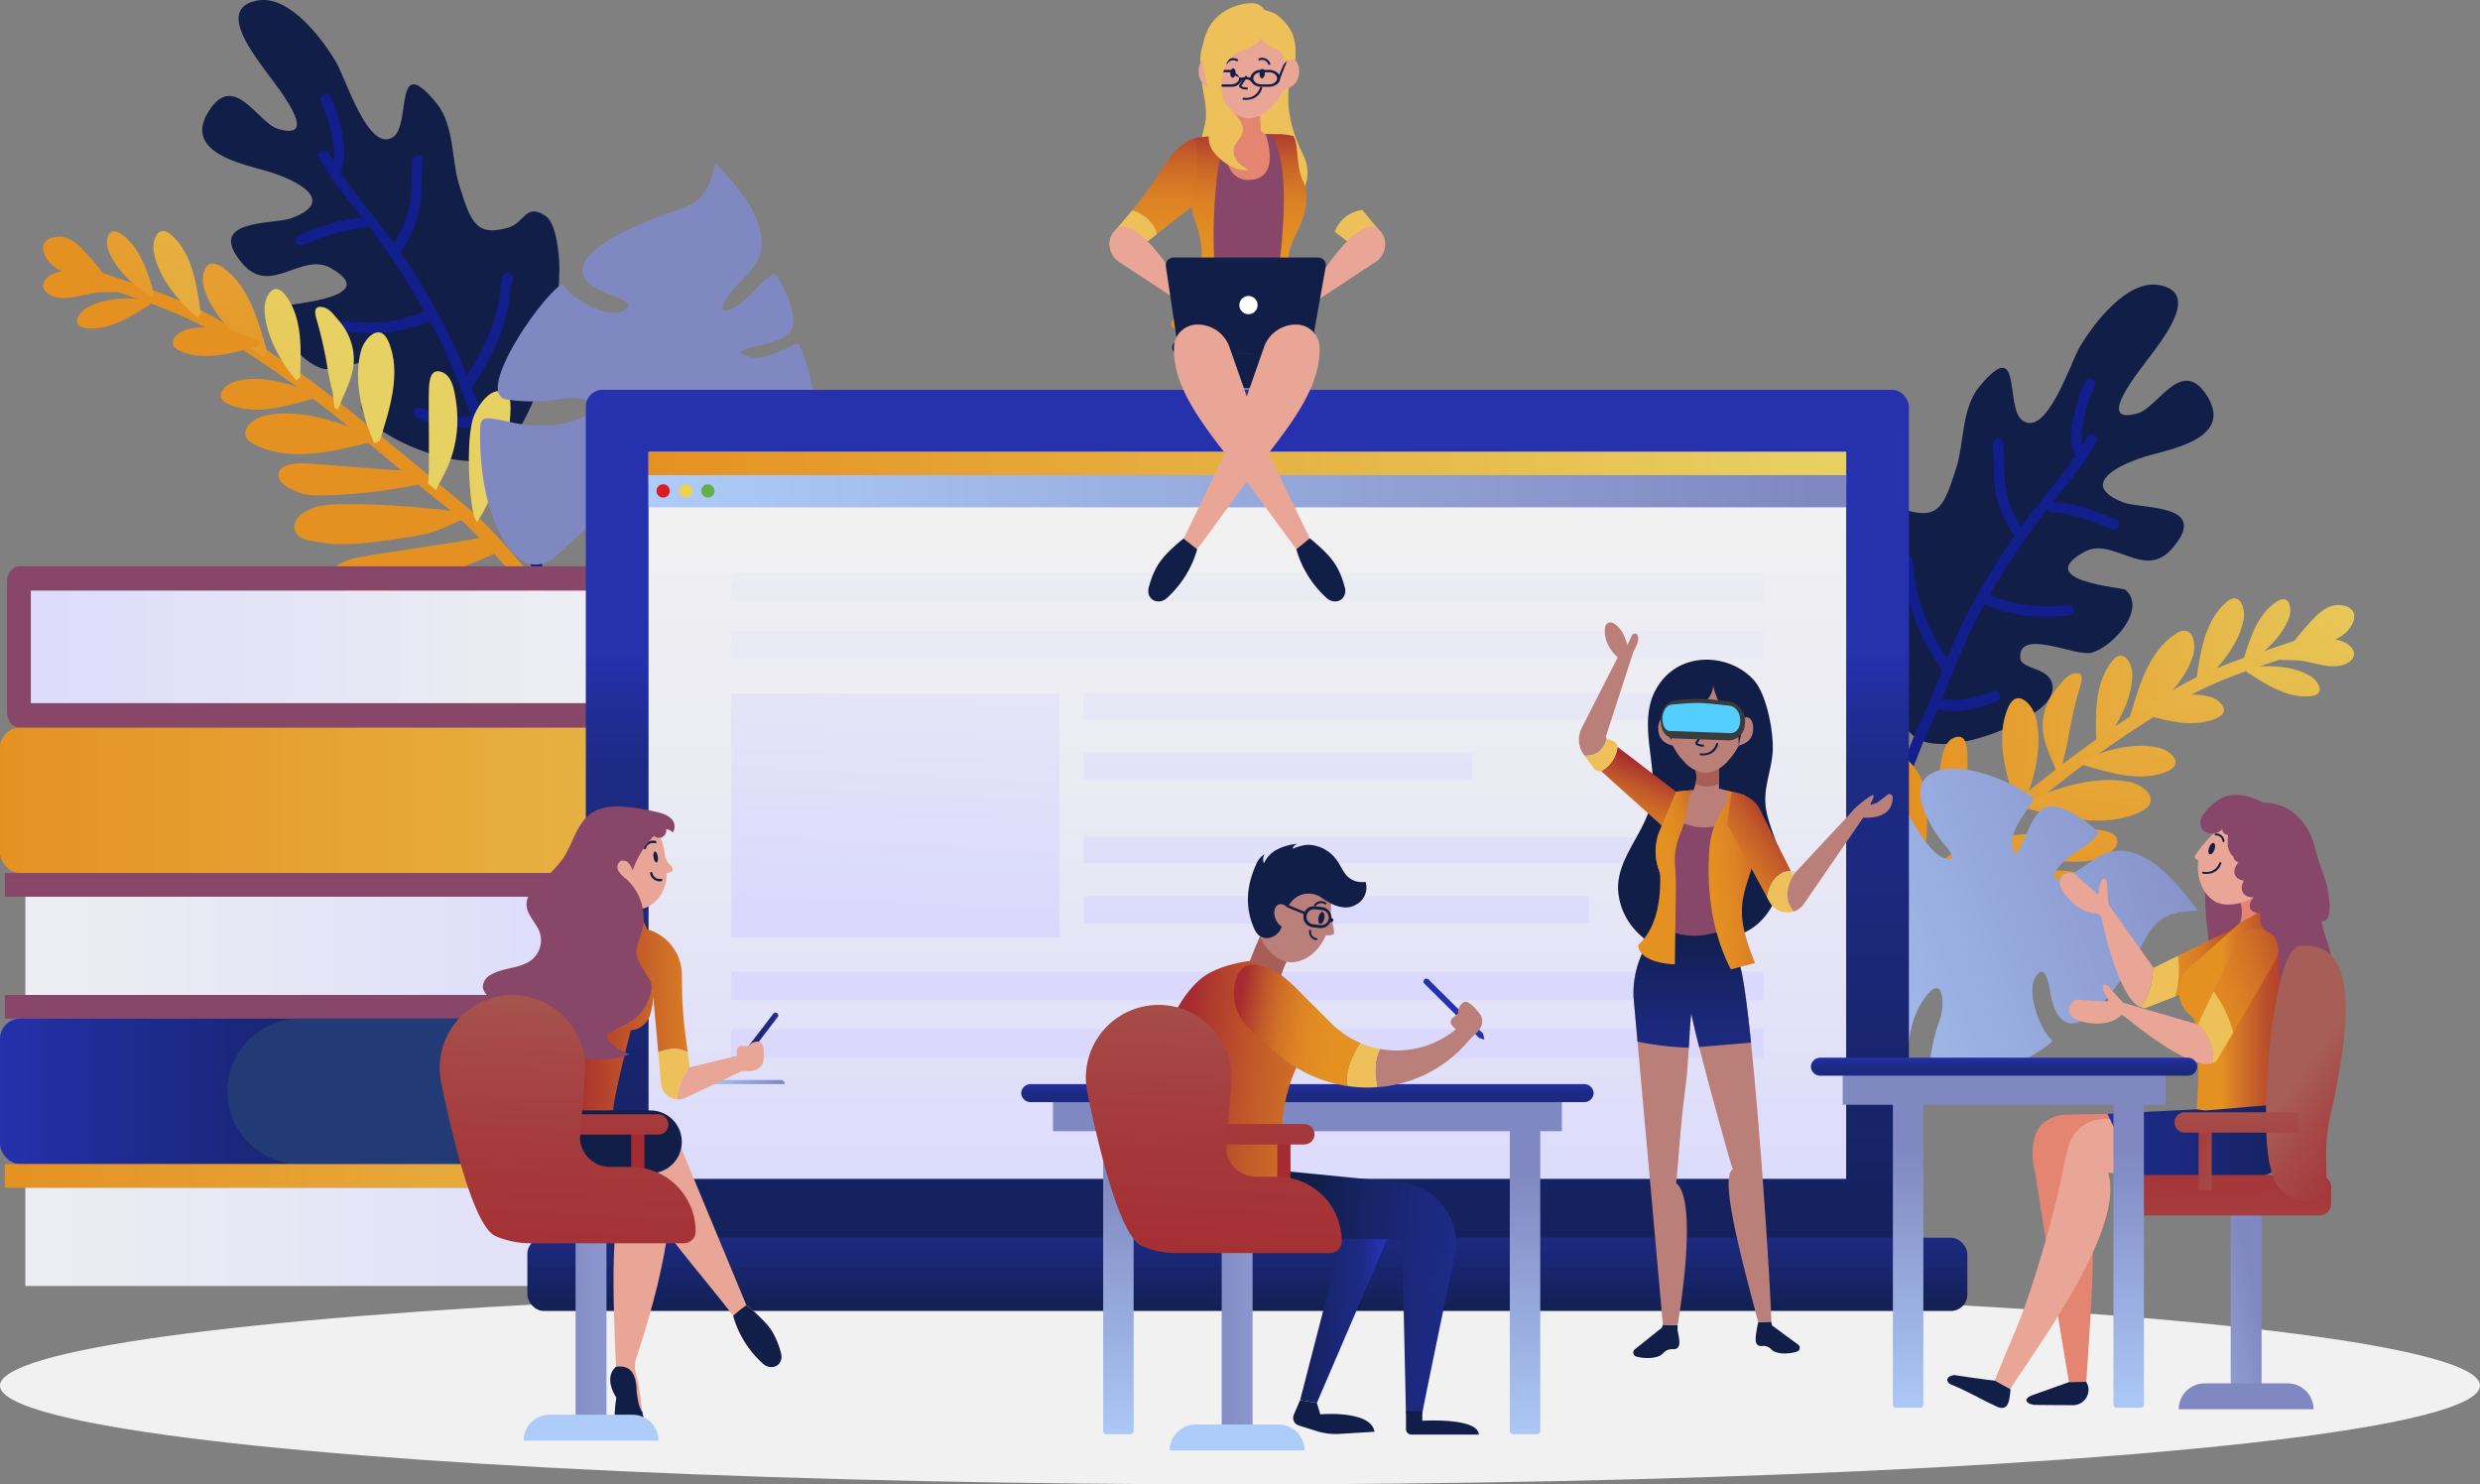 <svg xmlns="http://www.w3.org/2000/svg" xmlns:xlink="http://www.w3.org/1999/xlink" width="592.031" height="354.366" viewBox="0 0 592.031 354.366">
  <rect x="0" y="0" width="592.031" height="354.366" fill="#808080" stroke="none"/>
  <defs>
    <linearGradient id="linear-gradient" x1="0.232" y1="0.695" x2="1.191" y2="-0.232" gradientUnits="objectBoundingBox">
      <stop offset="0" stop-color="#e59122"/>
      <stop offset="0.986" stop-color="#e7d162"/>
    </linearGradient>
    <linearGradient id="linear-gradient-2" x1="-3.622" y1="9.278" x2="1.966" y2="-2.339" xlink:href="#linear-gradient"/>
    <linearGradient id="linear-gradient-3" x1="-4.9" y1="5.899" x2="2.054" y2="-0.979" xlink:href="#linear-gradient"/>
    <linearGradient id="linear-gradient-4" x1="-6.472" y1="3.927" x2="3.473" y2="-1.017" xlink:href="#linear-gradient"/>
    <linearGradient id="linear-gradient-5" x1="-5.644" y1="2.808" x2="4.185" y2="-0.944" xlink:href="#linear-gradient"/>
    <linearGradient id="linear-gradient-6" x1="-4.844" y1="1.932" x2="8.077" y2="-1.619" xlink:href="#linear-gradient"/>
    <linearGradient id="linear-gradient-7" x1="-2.406" y1="1.147" x2="10.546" y2="-1.779" xlink:href="#linear-gradient"/>
    <linearGradient id="linear-gradient-8" x1="-3.183" y1="2.23" x2="4.087" y2="-1.262" xlink:href="#linear-gradient"/>
    <linearGradient id="linear-gradient-9" x1="-3.817" y1="7.687" x2="2.586" y2="-3.031" xlink:href="#linear-gradient"/>
    <linearGradient id="linear-gradient-10" x1="-2.171" y1="6.192" x2="3.215" y2="-5.133" xlink:href="#linear-gradient"/>
    <linearGradient id="linear-gradient-11" x1="-1.357" y1="4.481" x2="3.666" y2="-6.081" xlink:href="#linear-gradient"/>
    <linearGradient id="linear-gradient-12" x1="-0.507" y1="2.746" x2="3.219" y2="-5.23" xlink:href="#linear-gradient"/>
    <linearGradient id="linear-gradient-13" x1="-3.241" y1="1.514" x2="8.828" y2="-1.667" xlink:href="#linear-gradient"/>
    <linearGradient id="linear-gradient-14" x1="-0.041" y1="2.239" x2="3.219" y2="-7.918" xlink:href="#linear-gradient"/>
    <linearGradient id="linear-gradient-15" x1="0.541" y1="0.404" x2="3.226" y2="-5.21" xlink:href="#linear-gradient"/>
    <linearGradient id="linear-gradient-16" x1="-0.835" y1="0.747" x2="15.503" y2="-1.983" xlink:href="#linear-gradient"/>
    <linearGradient id="linear-gradient-17" x1="0.281" y1="1.12" x2="3.002" y2="-6.942" xlink:href="#linear-gradient"/>
    <linearGradient id="linear-gradient-18" x1="0.597" y1="0.48" x2="11.992" y2="-1.989" xlink:href="#linear-gradient"/>
    <linearGradient id="linear-gradient-19" x1="-0.126" y1="0.646" x2="1.217" y2="0.252" gradientUnits="objectBoundingBox">
      <stop offset="0" stop-color="#aeccf9"/>
      <stop offset="0.971" stop-color="#8088c1"/>
    </linearGradient>
    <linearGradient id="linear-gradient-20" x1="-2.112" y1="-0.38" x2="-1.883" y2="-2.81" xlink:href="#linear-gradient"/>
    <linearGradient id="linear-gradient-21" x1="-14.613" y1="-6.112" x2="-13.284" y2="-36.935" xlink:href="#linear-gradient"/>
    <linearGradient id="linear-gradient-22" x1="-18.369" y1="-2.898" x2="-16.709" y2="-20.947" xlink:href="#linear-gradient"/>
    <linearGradient id="linear-gradient-23" x1="-26.608" y1="-1.903" x2="-24.224" y2="-14.929" xlink:href="#linear-gradient"/>
    <linearGradient id="linear-gradient-24" x1="-26.366" y1="-1.373" x2="-24.004" y2="-11.27" xlink:href="#linear-gradient"/>
    <linearGradient id="linear-gradient-25" x1="-34.834" y1="-1.786" x2="-31.732" y2="-11.165" xlink:href="#linear-gradient"/>
    <linearGradient id="linear-gradient-26" x1="-34.599" y1="-1.757" x2="-31.52" y2="-9.5" xlink:href="#linear-gradient"/>
    <linearGradient id="linear-gradient-27" x1="-19.346" y1="-1.546" x2="-17.602" y2="-10.747" xlink:href="#linear-gradient"/>
    <linearGradient id="linear-gradient-28" x1="-16.777" y1="-6.493" x2="-15.258" y2="-35.109" xlink:href="#linear-gradient"/>
    <linearGradient id="linear-gradient-29" x1="-14.078" y1="-7.345" x2="-12.798" y2="-37.302" xlink:href="#linear-gradient"/>
    <linearGradient id="linear-gradient-30" x1="-13.108" y1="-8.316" x2="-11.913" y2="-36.257" xlink:href="#linear-gradient"/>
    <linearGradient id="linear-gradient-31" x1="-9.605" y1="-6.983" x2="-8.719" y2="-28.037" xlink:href="#linear-gradient"/>
    <linearGradient id="linear-gradient-32" x1="-32.486" y1="-1.711" x2="-29.591" y2="-10.116" xlink:href="#linear-gradient"/>
    <linearGradient id="linear-gradient-33" x1="-8.348" y1="-10.26" x2="-7.572" y2="-37.014" xlink:href="#linear-gradient"/>
    <linearGradient id="linear-gradient-34" x1="-6.784" y1="-6.928" x2="-6.146" y2="-22.007" xlink:href="#linear-gradient"/>
    <linearGradient id="linear-gradient-35" x1="-43.253" y1="-1.895" x2="-39.419" y2="-9.118" xlink:href="#linear-gradient"/>
    <linearGradient id="linear-gradient-36" x1="-6.882" y1="-9.118" x2="-6.235" y2="-30.499" xlink:href="#linear-gradient"/>
    <linearGradient id="linear-gradient-37" x1="-30.155" y1="-1.821" x2="-27.469" y2="-8.361" xlink:href="#linear-gradient"/>
    <linearGradient id="linear-gradient-38" x1="36.693" y1="-13.388" x2="35.114" y2="-14.278" xlink:href="#linear-gradient-19"/>
    <linearGradient id="linear-gradient-39" x1="0" y1="0.5" x2="1" y2="0.5" xlink:href="#linear-gradient"/>
    <linearGradient id="linear-gradient-41" x1="0.585" y1="0.5" x2="-0.191" y2="0.5" gradientUnits="objectBoundingBox">
      <stop offset="0.031" stop-color="#dad9fd"/>
      <stop offset="0.59" stop-color="#eaeaf4"/>
      <stop offset="1" stop-color="#f1f1f1"/>
    </linearGradient>
    <linearGradient id="linear-gradient-42" y1="0.5" x2="1" y2="0.5" gradientUnits="objectBoundingBox">
      <stop offset="0" stop-color="#2531ad"/>
      <stop offset="0.104" stop-color="#1f2b90"/>
      <stop offset="0.228" stop-color="#1a2676"/>
      <stop offset="0.365" stop-color="#162261"/>
      <stop offset="0.519" stop-color="#132053"/>
      <stop offset="0.703" stop-color="#111e4a"/>
      <stop offset="1" stop-color="#111e48"/>
    </linearGradient>
    <linearGradient id="linear-gradient-45" x1="-0.285" y1="0.5" x2="0.715" y2="0.5" gradientUnits="objectBoundingBox">
      <stop offset="0" stop-color="#f1f1f1"/>
      <stop offset="0.41" stop-color="#eaeaf4"/>
      <stop offset="0.969" stop-color="#dad9fd"/>
    </linearGradient>
    <linearGradient id="linear-gradient-46" x1="-0.113" y1="0.5" x2="0.887" y2="0.5" xlink:href="#linear-gradient-41"/>
    <linearGradient id="linear-gradient-47" x1="0.5" y1="1.189" x2="0.5" y2="0.312" gradientUnits="objectBoundingBox">
      <stop offset="0" stop-color="#111e48"/>
      <stop offset="0.265" stop-color="#15225f"/>
      <stop offset="0.631" stop-color="#1b287a"/>
      <stop offset="0.847" stop-color="#1d2a84"/>
      <stop offset="0.936" stop-color="#212d9a"/>
      <stop offset="1" stop-color="#2531ad"/>
    </linearGradient>
    <linearGradient id="linear-gradient-48" x1="0.5" y1="1.108" x2="0.5" y2="0.08" xlink:href="#linear-gradient-41"/>
    <linearGradient id="linear-gradient-50" x1="0" y1="0.5" x2="1" y2="0.5" xlink:href="#linear-gradient-19"/>
    <linearGradient id="linear-gradient-51" x1="0.5" y1="1.158" x2="0.5" y2="-0.403" xlink:href="#linear-gradient-47"/>
    <linearGradient id="linear-gradient-52" x1="0.502" y1="-0.301" x2="0.553" y2="-19.683" xlink:href="#linear-gradient-41"/>
    <linearGradient id="linear-gradient-53" x1="0.507" y1="-2.292" x2="0.558" y2="-21.673" xlink:href="#linear-gradient-41"/>
    <linearGradient id="linear-gradient-54" x1="0.466" y1="13.48" x2="0.517" y2="-5.901" xlink:href="#linear-gradient-41"/>
    <linearGradient id="linear-gradient-55" x1="0.471" y1="11.49" x2="0.522" y2="-7.892" xlink:href="#linear-gradient-41"/>
    <linearGradient id="linear-gradient-56" x1="0.468" y1="0.964" x2="0.627" y2="-1.313" xlink:href="#linear-gradient-41"/>
    <linearGradient id="linear-gradient-57" x1="0.482" y1="5.353" x2="0.559" y2="-15.683" xlink:href="#linear-gradient-41"/>
    <linearGradient id="linear-gradient-58" x1="0.489" y1="2.724" x2="0.592" y2="-17.653" xlink:href="#linear-gradient-41"/>
    <linearGradient id="linear-gradient-59" x1="0.463" y1="10.746" x2="0.539" y2="-10.29" xlink:href="#linear-gradient-41"/>
    <linearGradient id="linear-gradient-60" x1="0.452" y1="7.967" x2="0.587" y2="-13.069" xlink:href="#linear-gradient-41"/>
    <linearGradient id="linear-gradient-61" x1="-0.257" y1="0.5" x2="0.743" y2="0.5" gradientUnits="objectBoundingBox">
      <stop offset="0" stop-color="#e59122"/>
      <stop offset="0.228" stop-color="#e28d22"/>
      <stop offset="0.419" stop-color="#dc8324"/>
      <stop offset="0.596" stop-color="#d17126"/>
      <stop offset="0.765" stop-color="#c2592a"/>
      <stop offset="0.927" stop-color="#ae3a2e"/>
      <stop offset="0.994" stop-color="#a52b31"/>
    </linearGradient>
    <linearGradient id="linear-gradient-62" x1="0.417" y1="0.5" x2="1.417" y2="0.5" gradientUnits="objectBoundingBox">
      <stop offset="0" stop-color="#e59122"/>
      <stop offset="0.168" stop-color="#d27426"/>
      <stop offset="0.393" stop-color="#be542a"/>
      <stop offset="0.61" stop-color="#b03d2e"/>
      <stop offset="0.815" stop-color="#a72f30"/>
      <stop offset="0.994" stop-color="#a52b31"/>
    </linearGradient>
    <linearGradient id="linear-gradient-63" x1="1.481" y1="-0.024" x2="-0.57" y2="0.997" gradientUnits="objectBoundingBox">
      <stop offset="0.006" stop-color="#a52b31"/>
      <stop offset="0.073" stop-color="#ae3a2e"/>
      <stop offset="0.235" stop-color="#c2592a"/>
      <stop offset="0.404" stop-color="#d17126"/>
      <stop offset="0.581" stop-color="#dc8324"/>
      <stop offset="0.772" stop-color="#e28d22"/>
      <stop offset="1" stop-color="#e59122"/>
    </linearGradient>
    <linearGradient id="linear-gradient-64" x1="1.303" y1="0.5" x2="-0.006" y2="0.5" xlink:href="#linear-gradient-47"/>
    <linearGradient id="linear-gradient-65" x1="1.79" y1="-1.524" x2="0.374" y2="0.698" xlink:href="#linear-gradient-19"/>
    <linearGradient id="linear-gradient-66" x1="42.157" y1="-25.673" x2="41.832" y2="-8.492" xlink:href="#linear-gradient-19"/>
    <linearGradient id="linear-gradient-67" x1="0.641" y1="4.555" x2="0.389" y2="-2.681" gradientUnits="objectBoundingBox">
      <stop offset="0.001" stop-color="#a52b31"/>
      <stop offset="0.305" stop-color="#a52e33"/>
      <stop offset="0.559" stop-color="#a5383a"/>
      <stop offset="0.794" stop-color="#a64947"/>
      <stop offset="0.984" stop-color="#a75e56"/>
    </linearGradient>
    <linearGradient id="linear-gradient-68" x1="1.098" y1="1.556" x2="0.458" y2="0.408" xlink:href="#linear-gradient-67"/>
    <linearGradient id="linear-gradient-69" x1="3.2" y1="3.654" x2="-0.664" y2="-0.859" xlink:href="#linear-gradient-67"/>
    <linearGradient id="linear-gradient-70" x1="0.835" y1="11.96" x2="0.423" y2="-2.42" xlink:href="#linear-gradient-67"/>
    <linearGradient id="linear-gradient-71" x1="0.594" y1="0.201" x2="0.063" y2="1.52" xlink:href="#linear-gradient-63"/>
    <linearGradient id="linear-gradient-72" x1="0.5" y1="-0.01" x2="0.5" y2="1.278" xlink:href="#linear-gradient-47"/>
    <linearGradient id="linear-gradient-73" x1="1.479" y1="0.079" x2="0.022" y2="0.815" xlink:href="#linear-gradient-63"/>
    <linearGradient id="linear-gradient-74" x1="1.349" y1="-0.052" x2="0.616" y2="0.55" xlink:href="#linear-gradient-63"/>
    <linearGradient id="linear-gradient-75" x1="0.769" y1="0.109" x2="-0.315" y2="1.367" xlink:href="#linear-gradient-63"/>
    <linearGradient id="linear-gradient-76" x1="0.5" y1="1.049" x2="0.5" y2="0.2" xlink:href="#linear-gradient-19"/>
    <linearGradient id="linear-gradient-77" x1="0.5" y1="3.469" x2="0.5" y2="-0.059" xlink:href="#linear-gradient-47"/>
    <linearGradient id="linear-gradient-81" x1="0.5" y1="3.469" x2="0.5" y2="-0.059" xlink:href="#linear-gradient-47"/>
    <linearGradient id="linear-gradient-82" x1="-0.223" y1="0.493" x2="0.839" y2="0.506" xlink:href="#linear-gradient-47"/>
    <linearGradient id="linear-gradient-83" x1="0.353" y1="0.488" x2="1.056" y2="0.545" xlink:href="#linear-gradient-47"/>
    <linearGradient id="linear-gradient-84" x1="0.135" y1="0.436" x2="1.995" y2="0.767" xlink:href="#linear-gradient-63"/>
    <linearGradient id="linear-gradient-85" x1="-101.697" y1="-205.78" x2="-100.831" y2="-205.78" xlink:href="#linear-gradient-47"/>
    <linearGradient id="linear-gradient-86" x1="0.031" y1="0.421" x2="0.85" y2="0.551" xlink:href="#linear-gradient-63"/>
    <linearGradient id="linear-gradient-87" x1="-4.837" y1="0.485" x2="1.593" y2="0.503" xlink:href="#linear-gradient-19"/>
    <linearGradient id="linear-gradient-88" x1="50.926" y1="-0.036" x2="52.399" y2="0.105" xlink:href="#linear-gradient-19"/>
    <linearGradient id="linear-gradient-89" x1="565.361" y1="4.405" x2="567.707" y2="-3.416" xlink:href="#linear-gradient-67"/>
    <linearGradient id="linear-gradient-90" x1="0.361" y1="14.087" x2="0.611" y2="-10.832" xlink:href="#linear-gradient-67"/>
    <linearGradient id="linear-gradient-91" x1="0.436" y1="1.707" x2="0.557" y2="-0.341" xlink:href="#linear-gradient-67"/>
    <linearGradient id="linear-gradient-92" x1="0" y1="0.5" x2="1" y2="0.5" xlink:href="#linear-gradient-47"/>
    <linearGradient id="linear-gradient-93" x1="0" y1="0.5" x2="1" y2="0.5" xlink:href="#linear-gradient-19"/>
    <linearGradient id="linear-gradient-94" x1="0.231" y1="0.5" x2="1.231" y2="0.5" gradientUnits="objectBoundingBox">
      <stop offset="0.006" stop-color="#a52b31"/>
      <stop offset="0.29" stop-color="#b94b2c"/>
      <stop offset="0.765" stop-color="#d87d24"/>
      <stop offset="1" stop-color="#e59122"/>
    </linearGradient>
    <linearGradient id="linear-gradient-95" x1="-6.574" y1="0.552" x2="2.157" y2="0.488" xlink:href="#linear-gradient-19"/>
    <linearGradient id="linear-gradient-96" x1="51.388" y1="4.176" x2="53.388" y2="3.683" xlink:href="#linear-gradient-19"/>
    <linearGradient id="linear-gradient-97" x1="663.144" y1="4.859" x2="665.49" y2="-2.963" xlink:href="#linear-gradient-67"/>
    <linearGradient id="linear-gradient-98" x1="0.358" y1="14.417" x2="0.608" y2="-10.502" xlink:href="#linear-gradient-67"/>
    <linearGradient id="linear-gradient-99" x1="0.428" y1="1.841" x2="0.549" y2="-0.207" xlink:href="#linear-gradient-67"/>
    <linearGradient id="linear-gradient-100" x1="0.5" y1="-0.103" x2="0.5" y2="1.028" xlink:href="#linear-gradient-63"/>
    <linearGradient id="linear-gradient-102" x1="0.5" y1="-0.057" x2="0.5" y2="0.592" xlink:href="#linear-gradient-63"/>
    <linearGradient id="linear-gradient-103" x1="0.5" y1="-0.049" x2="0.5" y2="0.597" xlink:href="#linear-gradient-63"/>
  </defs>
  <g id="Grupo_7931" data-name="Grupo 7931" transform="translate(-897.23 -524.105)">
    <ellipse id="Elipse_724" data-name="Elipse 724" cx="296.015" cy="23.58" rx="296.015" ry="23.58" transform="translate(897.23 831.311)" fill="#f1f1f1" style="mix-blend-mode: multiply;isolation: isolate"/>
    <g id="Grupo_7851" data-name="Grupo 7851" transform="translate(907.518 524.105)">
      <g id="Grupo_7845" data-name="Grupo 7845" transform="translate(411.264 67.927)">
        <g id="Grupo_7841" data-name="Grupo 7841" transform="translate(21.37)">
          <path id="Trazado_19244" data-name="Trazado 19244" d="M1219.261,615.714c-11.187-4.257-1.1-9.235,5.923-11.223,5.68-1.606,19.907-4.228,14.132-13.925-6.048-10.157-11.84,2.389-16.651,3.805-10.753,3.165.436-10.322,3.108-13.919,3.657-4.927,11.355-14.994,1.851-16.672-7.688-1.357-15.649,9.353-18.838,14.692-2.273,3.805-7.865,21.631-13.682,17.68-4.4-2.993.151-20.84-10.363-8.083-4.276,5.186-3.585,13.521-5.514,19.454-2.823,8.691-4.013,12.293-11.727,10.063-4-1.157-4.128-6.175-9.062-2.787-2.54,1.746-3.293,9.776-3.271,12.565.2,25.617,10.44,42.773,15.271,44.985,6.542,2.995,18.7-1.331,24.291-4.544,2.78-1.6,7.853-4.236,7.5-8.287-.4-4.544-7.417-3.89-7.678-6.56-.737-7.568,13.186-.337,17.043-1.417,4.992-1.4,13.265-10.318,8.026-15.037-.539-.486-22.3-2.061-9.853-8.989,6.894-3.838,14.287,6.807,20.936-.75C1240.269,615.89,1223.456,617.31,1219.261,615.714Z" transform="translate(-1155.167 -563.662)" fill="#111e48"/>
          <path id="Trazado_19245" data-name="Trazado 19245" d="M1215.947,610.393c-4.806-2.031-9.776-3.862-15.01-4.308,3.682-4.6,7.542-9.158,10.342-14.266.79-1.441-1.564-2.435-2.349-1-.342.623-.721,1.228-1.09,1.837-.405-1.561.079-3.893.227-5.138a32.591,32.591,0,0,1,2.854-9.058,1.278,1.278,0,0,0-2.349-1,35.217,35.217,0,0,0-3.226,11.667c-.142,2.055-.265,4.284.929,5.986-3.958,5.874-8.89,11.285-13.018,16.986a25,25,0,0,1-3.658-9.022c-.651-3.608-.21-7.276-.584-10.908a1.278,1.278,0,0,0-2.535.318c.45,4.368-.062,8.658,1.036,12.963a28.847,28.847,0,0,0,4.154,8.886,157.611,157.611,0,0,0-12.729,21.523c-1.2,2.5-2.287,5.05-3.345,7.617a47.562,47.562,0,0,1-5.73-11.373,38.219,38.219,0,0,1-1.915-7.071c-.232-1.807-.041-3.512-.752-5.224a1.278,1.278,0,0,0-2.371.95c.871,2.1.577,4.834,1.128,7.078a66.368,66.368,0,0,0,1.946,6.415,50.381,50.381,0,0,0,6.415,11.919c.038.055.088.077.129.122-1.786,4.434-3.529,8.885-5.514,13.22a1.178,1.178,0,0,0-.393.515,11.892,11.892,0,0,0-.692,1.748c-3.548,8.955-7.121,17.9-10.554,26.9-.586,1.533,1.762,2.545,2.349,1.006,3.421-8.969,6.98-17.888,10.518-26.812.021-.038.052-.06.072-.1,1.133-2.337,2.176-4.719,3.179-7.119,4.648,1.182,9.815-.175,14.15-1.918a1.278,1.278,0,0,0-.95-2.371c-3.769,1.515-8.133,2.691-12.206,1.889,2.236-5.49,4.341-11.042,6.888-16.387,1.013-2.128,2.1-4.216,3.228-6.278a1.252,1.252,0,0,0,.261.173,37.5,37.5,0,0,0,19.96,2.536c1.621-.254,1.314-2.792-.318-2.535a34.881,34.881,0,0,1-18.636-2.351c-.012-.005-.024,0-.036-.007a193.359,193.359,0,0,1,11.555-17.6c.7-.967,1.437-1.92,2.179-2.871a1.063,1.063,0,0,0,.955.675c5.078.405,9.845,2.174,14.5,4.142A1.278,1.278,0,0,0,1215.947,610.393Z" transform="translate(-1153.709 -554.311)" fill="#111e8c"/>
        </g>
        <g id="Grupo_7844" data-name="Grupo 7844" transform="translate(16.413 74.932)">
          <g id="Grupo_7843" data-name="Grupo 7843">
            <g id="Grupo_7842" data-name="Grupo 7842" transform="translate(0 7.981)">
              <path id="Trazado_19246" data-name="Trazado 19246" d="M1268.612,615c-11.3,4.392-22.849,7.037-33.425,13.2a257.957,257.957,0,0,0-29.281,19.916c-8.522,6.7-16.687,13.8-25.248,20.467-9.991,7.779-17.031,17.223-25.565,26.376-1.37,1.466-3.776-.527-2.4-2,7.739-8.3,14.132-17.242,23.015-24.447,9.434-7.653,18.844-15.444,28.394-22.945a255.227,255.227,0,0,1,30.531-20.639c10.384-5.95,21.853-8.567,32.918-12.869,1.875-.73,2.94,2.208,1.065,2.936Z" transform="translate(-1152.28 -611.947)" fill="url(#linear-gradient)"/>
            </g>
            <path id="Trazado_19247" data-name="Trazado 19247" d="M1223.215,613.5c2.425-1.068,6.71-.682,8.68,1.159,2.3,2.155.192,4.24-2.31,4.719-2.787.532-5.656-.517-8.359-1.046-2.8-.548-5.837.07-8.466-.843,1.613-1.26,4.683-2.023,6.64-2.526,2.083-.534,4.006-1.556,6.046-2.109" transform="translate(-1108.904 -603.318)" fill="url(#linear-gradient-2)"/>
            <path id="Trazado_19248" data-name="Trazado 19248" d="M1216.556,618.957c4.295-1.513,10.633-1.03,13.636-5.208,1.964-2.734,1.278-5.213-2.227-5.512-2.66-.227-4.823,1.532-6.518,3.35a53.815,53.815,0,0,0-6.345,7.9" transform="translate(-1107.225 -606.641)" fill="url(#linear-gradient-3)"/>
            <path id="Trazado_19249" data-name="Trazado 19249" d="M1209.041,622.2c1.561-4.971,3.374-11.29,8.181-14.282,2.995-1.863,3.577,1.791,2.84,3.874-1.683,4.746-6.321,8.775-10.523,11.287Z" transform="translate(-1111.572 -607.225)" fill="url(#linear-gradient-4)"/>
            <path id="Trazado_19250" data-name="Trazado 19250" d="M1202.531,626.986c.95-6.292,1.951-14.256,7.188-18.769,3.264-2.813,4.654,1.489,4.156,4.138-1.138,6.044-5.978,11.776-10.578,15.6Z" transform="translate(-1116.241 -607.299)" fill="url(#linear-gradient-5)"/>
            <path id="Trazado_19251" data-name="Trazado 19251" d="M1188.691,636.257c-.165-6.36-.568-14.378,3.8-19.735,2.722-3.34,4.841.654,4.813,3.35-.064,6.149-3.828,12.638-7.689,17.2Z" transform="translate(-1126.232 -601.597)" fill="url(#linear-gradient-6)"/>
            <path id="Trazado_19252" data-name="Trazado 19252" d="M1178.9,647.014c-2.186-7.2-5.167-16.2-1.872-23.683,2.054-4.662,5.723-.776,6.539,2.3,1.86,7.028-.392,15.606-3.359,22.023Z" transform="translate(-1135.582 -597.35)" fill="url(#linear-gradient-7)"/>
            <path id="Trazado_19253" data-name="Trazado 19253" d="M1193.269,632.732c2.062-7.037,4.446-15.977,11.067-20.22,4.126-2.644,5.018,2.526,4.037,5.473-2.236,6.719-8.6,12.426-14.392,15.99Z" transform="translate(-1122.883 -604.084)" fill="url(#linear-gradient-8)"/>
            <path id="Trazado_19254" data-name="Trazado 19254" d="M1209.67,618.132c4.386,2.816,9.827,6.5,15.434,5.715,3.494-.49,1.6-3.668-.3-4.793-4.334-2.565-10.475-2.682-15.312-1.915Z" transform="translate(-1111.251 -600.54)" fill="url(#linear-gradient-9)"/>
            <path id="Trazado_19255" data-name="Trazado 19255" d="M1194.772,625.021c5.692,1.657,12.82,3.922,18.683,1.257,3.654-1.662.56-4.518-1.877-5.133-5.557-1.4-12.295.453-17.324,2.851Z" transform="translate(-1122.178 -597.715)" fill="url(#linear-gradient-10)"/>
            <path id="Trazado_19256" data-name="Trazado 19256" d="M1187.2,632.457c6.1,1.776,13.746,4.205,20.032,1.348,3.917-1.782.6-4.844-2.014-5.5-5.957-1.5-13.181.486-18.575,3.055Z" transform="translate(-1127.632 -592.609)" fill="url(#linear-gradient-11)"/>
            <path id="Trazado_19257" data-name="Trazado 19257" d="M1179.358,639.4c8.143,2.033,18.327,4.851,26.949.769,5.373-2.543,1.051-6.412-2.438-7.149-7.959-1.679-17.8,1.3-25.206,4.957Z" transform="translate(-1133.358 -589.197)" fill="url(#linear-gradient-12)"/>
            <path id="Trazado_19258" data-name="Trazado 19258" d="M1184.858,642.054c-1.4-3.9-3.5-7.3-3.654-11.545a14.26,14.26,0,0,1,3.847-9.774c1.044-1.207,2.145-2.816,3.891-3.019,2.452-.287,1.424,2.335.963,3.934a98.436,98.436,0,0,0-2.385,10.4c-.333,1.918-.7,3.706-1.192,5.529-.323,1.2-.316,3.6-.836,4.41" transform="translate(-1131.541 -599.844)" fill="url(#linear-gradient-13)"/>
            <path id="Trazado_19259" data-name="Trazado 19259" d="M1200.285,639.463c-4.551.055-19.227,1.473-24.87,1.544-1.288,1.032-2.6,2.04-3.927,3.053,9.2,2.229,24.373,3.69,28.381,2.734,1.729-.41,5.322-1.913,5.943-3.685C1206.929,639.911,1202.27,639.441,1200.285,639.463Z" transform="translate(-1138.504 -584.232)" fill="url(#linear-gradient-14)"/>
            <path id="Trazado_19260" data-name="Trazado 19260" d="M1195.569,654.691c-5.462-1.214-23.429-3.642-30.2-5.145-1.832.874-3.687,1.71-5.56,2.55,10.387,5.256,28.138,11.27,33.2,11.253,2.184-.007,6.908-.8,8.15-2.741C1203.4,657.095,1197.954,655.221,1195.569,654.691Z" transform="translate(-1146.881 -577.001)" fill="url(#linear-gradient-15)"/>
            <path id="Trazado_19261" data-name="Trazado 19261" d="M1171.692,654.909c-.732-2.445-6.979-9.717-4.269-23.073.386-1.894,1.072-4.381,3.091-5.115,2.8-1.02,3.012,2.124,3.088,4.114.148,3.924-.352,18.837.005,22.558" transform="translate(-1141.905 -593.513)" fill="url(#linear-gradient-16)"/>
            <path id="Trazado_19262" data-name="Trazado 19262" d="M1165.318,648.253c2.752.792,5.5,2.505,8.356,3.422,3.06.984,20.032,3.867,25.392,2.766,2.325-.477,6.862-.306,7.439-3.268.556-2.861-2.924-4.64-5.169-5.38-5.21-1.716-29.836.019-36.1,1.338" transform="translate(-1142.986 -580.206)" fill="url(#linear-gradient-17)"/>
            <path id="Trazado_19263" data-name="Trazado 19263" d="M1167.254,660.612c-6.445-9.156-9.007-28.114-7.434-30.035,3.412-4.169,7.719,2.327,8.569,5.488,1.9,7.085.18,23.764-1,24.006" transform="translate(-1147.195 -591.577)" fill="url(#linear-gradient-18)"/>
          </g>
        </g>
        <path id="Trazado_19264" data-name="Trazado 19264" d="M1162.514,673.981c-4.248,3.481-9.711,7.892-14.131,11.117-5.758,4.2-5.758,8.339-.8,13.308,6.118,6.137,17.01,9.487,25.438,10.83,2.979.474,3.537.27,3.6-3.113.045-2.5-.287-4.815-.062-7.336.434-4.865,1.212-9.036,4.07-13.049,4.508-6.33,4.913,1.535,3.62,5.177a41.53,41.53,0,0,0-2.55,13.42c-.063,7.89,25.7-3.937,29.487-8.455-2.948-2.243-6.4-11.507-4.107-15.135,2.016-3.194,2.881.307,3.319,2.425.5,2.438.739,4.741,2.186,6.762,5.921,8.261,18.255-13.562,20.573-18.054,3.051-5.909,6.57-6.774,12.712-7.023-4.365-5.739-10.726-14.014-18.42-14.307-3.729-.143-6.906,2.507-9.838,4.437-2.019,1.331-8.655,4.686-5.108-.337,2.474-3.506,7.219-4.672,9.657-8.325-1.983-2.481-8.849-7.027-12.165-6.286-3.972.886-5.182,8.673-7.688,11.364-2.811-4.777,2.588-9.539,4.456-13.451-5.229-3.771-15.831-8.407-22.651-6.573-9.946,2.675-.683,15.552,1.2,17.69,1.388,1.575,3.575,4.423-.148,3.185-3.264-1.085-7.471-8.306-8.828-11.412-.663-1.516-.776-5.84-2.169-6.788-1.59-1.08-28.041,10.695-31.022,19.445C1140.045,662.591,1154.794,672.827,1162.514,673.981Z" transform="translate(-1142.722 -515.397)" fill="url(#linear-gradient-19)"/>
      </g>
      <g id="Grupo_7850" data-name="Grupo 7850">
        <g id="Grupo_7846" data-name="Grupo 7846" transform="translate(37.991)">
          <path id="Trazado_19265" data-name="Trazado 19265" d="M946.6,576.207c11.218-4.173,1.169-9.227-5.838-11.266-5.668-1.648-19.875-4.375-14.029-14.029,6.123-10.112,11.824,2.476,16.624,3.929,10.729,3.245-.361-10.325-3-13.944-3.623-4.954-11.244-15.078-1.727-16.684,7.7-1.3,15.578,9.47,18.727,14.831,2.244,3.824,7.7,21.69,13.55,17.781,4.427-2.959,0-20.84,10.422-8.005,4.238,5.219,3.486,13.549,5.37,19.5,2.758,8.713,3.92,12.322,11.651,10.15,4.008-1.126,4.175-6.144,9.082-2.718,2.528,1.763,3.22,9.8,3.177,12.589-.388,25.615-10.758,42.694-15.607,44.87-6.563,2.945-18.686-1.47-24.255-4.726-2.768-1.618-7.822-4.3-7.434-8.342.434-4.54,7.446-3.836,7.726-6.5.8-7.562-13.183-.436-17.031-1.544-4.982-1.434-13.186-10.416-7.913-15.1.541-.481,22.316-1.894,9.918-8.916-6.864-3.888-14.337,6.7-20.929-.9C925.587,576.226,942.39,577.772,946.6,576.207Z" transform="translate(-925.345 -524.105)" fill="#111e48"/>
          <path id="Trazado_19266" data-name="Trazado 19266" d="M939.1,570.854c4.822-1.994,9.805-3.788,15.042-4.2-3.647-4.628-7.473-9.214-10.236-14.344-.78-1.446,1.582-2.425,2.356-.987.337.625.713,1.233,1.078,1.846.416-1.559-.052-3.895-.189-5.141a32.625,32.625,0,0,0-2.787-9.079,1.279,1.279,0,0,1,2.358-.987,35.193,35.193,0,0,1,3.137,11.692c.127,2.057.233,4.286-.972,5.979,3.913,5.9,8.8,11.351,12.891,17.081a25.007,25.007,0,0,0,3.724-8.993c.677-3.6.263-7.274.665-10.9a1.278,1.278,0,0,1,2.533.337c-.482,4.363,0,8.656-1.133,12.954a28.792,28.792,0,0,1-4.219,8.855,157.59,157.59,0,0,1,12.568,21.618c1.176,2.509,2.249,5.067,3.288,7.641a47.542,47.542,0,0,0,5.814-11.33,38.174,38.174,0,0,0,1.968-7.057c.246-1.8.067-3.51.79-5.219a1.279,1.279,0,0,1,2.366.968c-.888,2.092-.613,4.83-1.183,7.07a65.678,65.678,0,0,1-1.994,6.4,50.34,50.34,0,0,1-6.5,11.871c-.038.055-.088.076-.129.12,1.752,4.446,3.462,8.91,5.414,13.262a1.19,1.19,0,0,1,.39.517,11.864,11.864,0,0,1,.678,1.755c3.481,8.981,6.987,17.956,10.353,26.98.573,1.537-1.781,2.533-2.356.987-3.354-8.993-6.848-17.937-10.317-26.887-.022-.04-.052-.062-.072-.1-1.116-2.346-2.14-4.736-3.125-7.144-4.657,1.149-9.814-.249-14.136-2.023a1.278,1.278,0,0,1,.968-2.365c3.757,1.542,8.112,2.753,12.192,1.98-2.195-5.505-4.259-11.072-6.766-16.437-1-2.136-2.066-4.233-3.182-6.3a1.2,1.2,0,0,1-.263.172,37.5,37.5,0,0,1-19.978,2.389c-1.619-.268-1.293-2.8.337-2.535a34.879,34.879,0,0,0,18.654-2.21c.012-.005.022,0,.034-.007A193.376,193.376,0,0,0,957.74,571.4c-.7-.972-1.422-1.93-2.157-2.887a1.066,1.066,0,0,1-.96.668c-5.081.367-9.862,2.1-14.534,4.032A1.278,1.278,0,0,1,939.1,570.854Z" transform="translate(-916.024 -514.707)" fill="#111e8c"/>
        </g>
        <g id="Grupo_7849" data-name="Grupo 7849" transform="translate(0 55.127)">
          <g id="Grupo_7848" data-name="Grupo 7848">
            <g id="Grupo_7847" data-name="Grupo 7847" transform="translate(6.696 7.827)">
              <path id="Trazado_19267" data-name="Trazado 19267" d="M908.091,563.815c11.263,4.478,22.8,7.209,33.327,13.452a257.939,257.939,0,0,1,29.13,20.136c8.473,6.759,16.586,13.926,25.095,20.654,9.932,7.853,16.9,17.349,25.368,26.565,1.358,1.479,3.781-.5,2.418-1.98-7.676-8.354-14-17.347-22.832-24.619-9.376-7.722-18.729-15.583-28.22-23.156A255.212,255.212,0,0,0,942,574c-10.339-6.027-21.787-8.73-32.822-13.116-1.87-.742-2.955,2.188-1.087,2.93Z" transform="translate(-907.121 -560.767)" fill="url(#linear-gradient-20)"/>
            </g>
            <path id="Trazado_19268" data-name="Trazado 19268" d="M912.915,562.331c-2.416-1.087-6.706-.732-8.687,1.094-2.322,2.138-.225,4.238,2.274,4.736,2.782.555,5.66-.476,8.366-.984,2.807-.527,5.837.115,8.473-.778-1.6-1.272-4.667-2.059-6.621-2.576-2.08-.549-4-1.587-6.031-2.155" transform="translate(-903.22 -552.293)" fill="url(#linear-gradient-21)"/>
            <path id="Trazado_19269" data-name="Trazado 19269" d="M917.881,567.838c-4.284-1.544-10.624-1.109-13.6-5.309-1.946-2.747-1.238-5.222,2.268-5.495,2.662-.208,4.812,1.569,6.493,3.4a53.819,53.819,0,0,1,6.285,7.945" transform="translate(-903.221 -555.628)" fill="url(#linear-gradient-22)"/>
            <path id="Trazado_19270" data-name="Trazado 19270" d="M923.339,571.128c-1.523-4.983-3.288-11.314-8.072-14.342-2.981-1.885-3.591,1.765-2.87,3.852,1.647,4.76,6.254,8.821,10.439,11.366Z" transform="translate(-896.838 -556.17)" fill="url(#linear-gradient-23)"/>
            <path id="Trazado_19271" data-name="Trazado 19271" d="M929.872,575.964c-.9-6.3-1.844-14.271-7.047-18.822-3.244-2.839-4.664,1.454-4.185,4.107,1.09,6.053,5.888,11.819,10.459,15.676Z" transform="translate(-892.228 -556.208)" fill="url(#linear-gradient-24)"/>
            <path id="Trazado_19272" data-name="Trazado 19272" d="M942.5,585.328c.211-6.359.677-14.373-3.652-19.763-2.7-3.36-4.846.616-4.839,3.314.019,6.151,3.735,12.666,7.562,17.261Z" transform="translate(-881.139 -550.421)" fill="url(#linear-gradient-25)"/>
            <path id="Trazado_19273" data-name="Trazado 19273" d="M952.219,596.151c2.241-7.181,5.287-16.166,2.049-23.67-2.018-4.676-5.716-.819-6.554,2.256-1.913,7.015.275,15.607,3.192,22.047Z" transform="translate(-871.828 -546.099)" fill="url(#linear-gradient-26)"/>
            <path id="Trazado_19274" data-name="Trazado 19274" d="M940.772,581.789c-2.009-7.051-4.327-16.009-10.916-20.3-4.106-2.675-5.035,2.488-4.077,5.442,2.184,6.735,8.505,12.489,14.271,16.1Z" transform="translate(-887.291 -552.956)" fill="url(#linear-gradient-27)"/>
            <path id="Trazado_19275" data-name="Trazado 19275" d="M925.364,567.044c-4.406,2.782-9.877,6.427-15.477,5.6-3.491-.515-1.569-3.68.34-4.791,4.353-2.533,10.494-2.6,15.326-1.8Z" transform="translate(-899.831 -549.474)" fill="url(#linear-gradient-28)"/>
            <path id="Trazado_19276" data-name="Trazado 19276" d="M941.588,574.069c-5.7,1.614-12.848,3.828-18.691,1.118-3.642-1.69-.525-4.521,1.915-5.117,5.567-1.36,12.292.544,17.3,2.978Z" transform="translate(-890.304 -546.593)" fill="url(#linear-gradient-29)"/>
            <path id="Trazado_19277" data-name="Trazado 19277" d="M949.73,581.563c-6.117,1.731-13.775,4.1-20.041,1.2-3.9-1.81-.563-4.848,2.054-5.486,5.969-1.458,13.178.584,18.552,3.192Z" transform="translate(-885.519 -541.448)" fill="url(#linear-gradient-30)"/>
            <path id="Trazado_19278" data-name="Trazado 19278" d="M960.779,588.584c-8.158,1.973-18.362,4.715-26.953.57-5.356-2.584-1-6.421,2.492-7.131,7.971-1.621,17.792,1.434,25.167,5.145Z" transform="translate(-883.073 -538.014)" fill="url(#linear-gradient-31)"/>
            <path id="Trazado_19279" data-name="Trazado 19279" d="M946.538,591.159c1.425-3.891,3.56-7.277,3.74-11.519a14.27,14.27,0,0,0-3.773-9.8c-1.036-1.214-2.124-2.832-3.871-3.048-2.449-.3-1.441,2.325-.991,3.927a98.922,98.922,0,0,1,2.308,10.416c.318,1.922.675,3.711,1.151,5.538.313,1.205.288,3.6.8,4.417" transform="translate(-876.089 -548.636)" fill="url(#linear-gradient-32)"/>
            <path id="Trazado_19280" data-name="Trazado 19280" d="M941.651,588.519c4.549.089,19.215,1.618,24.856,1.727,1.281,1.042,2.586,2.061,3.907,3.084-9.219,2.16-24.4,3.506-28.4,2.522-1.726-.424-5.308-1.954-5.916-3.73C935,588.917,939.664,588.481,941.651,588.519Z" transform="translate(-879.762 -533.038)" fill="url(#linear-gradient-33)"/>
            <path id="Trazado_19281" data-name="Trazado 19281" d="M949.357,603.708c5.473-1.173,23.457-3.465,30.241-4.92,1.824.888,3.673,1.74,5.541,2.593-10.428,5.179-28.223,11.059-33.289,11-2.184-.022-6.9-.847-8.129-2.8C941.513,606.053,946.97,604.221,949.357,603.708Z" transform="translate(-874.545 -525.671)" fill="url(#linear-gradient-34)"/>
            <path id="Trazado_19282" data-name="Trazado 19282" d="M958.663,604.1c.749-2.44,7.051-9.664,4.439-23.041-.371-1.9-1.037-4.389-3.051-5.139-2.8-1.039-3.027,2.1-3.118,4.09-.179,3.924.211,18.842-.175,22.558" transform="translate(-864.826 -542.218)" fill="url(#linear-gradient-35)"/>
            <path id="Trazado_19283" data-name="Trazado 19283" d="M979.411,597.564c-2.758.771-5.521,2.464-8.381,3.361-3.067.96-20.06,3.716-25.411,2.576-2.323-.495-6.86-.357-7.415-3.323-.534-2.864,2.959-4.619,5.208-5.34,5.224-1.678,29.836.24,36.086,1.606" transform="translate(-878.171 -528.974)" fill="url(#linear-gradient-36)"/>
            <path id="Trazado_19284" data-name="Trazado 19284" d="M964.278,609.832c6.515-9.108,9.216-28.045,7.659-29.978-3.381-4.2-7.736,2.268-8.608,5.423-1.958,7.071-.357,23.762.823,24.013" transform="translate(-860.773 -540.236)" fill="url(#linear-gradient-37)"/>
          </g>
        </g>
        <path id="Trazado_19285" data-name="Trazado 19285" d="M996.927,627.316c-4.156,3.594-9.432,8.224-13.363,12.029-5.124,4.957-9.2,4.253-13.251-1.479-5-7.075-6.448-18.379-6.335-26.912.04-3.017.337-3.532,3.68-3.014,2.469.381,4.7,1.1,7.217,1.31,4.868.4,9.111.345,13.552-1.788,7-3.362-.675-5.1-4.485-4.447a41.545,41.545,0,0,1-13.658.225c-7.786-1.281,8.261-24.657,13.358-27.616,1.708,3.288,10.248,8.267,14.215,6.628,3.489-1.443.187-2.893-1.823-3.685-2.318-.912-4.547-1.535-6.292-3.306-7.131-7.243,16.476-15.678,21.3-17.2,6.341-2,7.8-5.32,9.087-11.33,4.909,5.279,11.981,12.958,10.959,20.589-.495,3.7-3.647,6.378-6.05,8.938-1.654,1.764-6.091,7.729-.537,5.092,3.877-1.841,5.833-6.318,9.848-8.1,2.107,2.377,5.416,9.917,4.123,13.059-1.551,3.761-9.431,3.627-12.51,5.639,4.229,3.582,9.839-.927,14.014-2.1,2.825,5.8,5.586,17.031,2.615,23.439-4.331,9.347-15.441-1.976-17.225-4.2-1.315-1.635-3.75-4.277-3.165-.4.512,3.4,6.912,8.78,9.74,10.645,1.382.912,5.624,1.76,6.319,3.3.793,1.75-15.315,25.807-24.447,27.253C1004.321,651.4,996.746,635.121,996.927,627.316Z" transform="translate(-859.652 -507.874)" fill="url(#linear-gradient-38)"/>
      </g>
    </g>
    <g id="Grupo_7857" data-name="Grupo 7857" transform="translate(897.23 659.288)">
      <g id="Grupo_7852" data-name="Grupo 7852" transform="translate(0 38.499)">
        <rect id="Rectángulo_1917" data-name="Rectángulo 1917" width="285.008" height="34.741" rx="4.833" fill="url(#linear-gradient-39)"/>
        <path id="Trazado_19286" data-name="Trazado 19286" d="M1159.559,633.548V651.69a8.3,8.3,0,0,1-8.3,8.3H946.217a17.37,17.37,0,1,1,0-34.74H1151.26A8.3,8.3,0,0,1,1159.559,633.548Z" transform="translate(-874.55 -625.249)" fill="url(#linear-gradient-39)" style="mix-blend-mode: multiply;isolation: isolate"/>
      </g>
      <g id="Grupo_7853" data-name="Grupo 7853" transform="translate(1.144 73.24)">
        <rect id="Rectángulo_1918" data-name="Rectángulo 1918" width="285.008" height="5.65" fill="#884668"/>
        <rect id="Rectángulo_1919" data-name="Rectángulo 1919" width="285.008" height="5.65" transform="translate(0 29.091)" fill="#884668"/>
        <rect id="Rectángulo_1920" data-name="Rectángulo 1920" width="275.199" height="23.441" transform="translate(4.904 5.651)" fill="url(#linear-gradient-41)"/>
      </g>
      <g id="Grupo_7854" data-name="Grupo 7854" transform="translate(0 107.98)">
        <rect id="Rectángulo_1921" data-name="Rectángulo 1921" width="285.008" height="34.741" rx="4.833" fill="url(#linear-gradient-42)"/>
        <path id="Trazado_19287" data-name="Trazado 19287" d="M1159.559,674.011v18.142a8.3,8.3,0,0,1-8.3,8.3H946.217a17.37,17.37,0,1,1,0-34.74H1151.26A8.3,8.3,0,0,1,1159.559,674.011Z" transform="translate(-874.55 -665.711)" fill="#223b77" style="mix-blend-mode: multiply;isolation: isolate"/>
      </g>
      <g id="Grupo_7855" data-name="Grupo 7855" transform="translate(1.144 142.721)">
        <rect id="Rectángulo_1922" data-name="Rectángulo 1922" width="285.008" height="5.65" fill="url(#linear-gradient-39)"/>
        <rect id="Rectángulo_1923" data-name="Rectángulo 1923" width="285.008" height="5.65" transform="translate(0 29.091)" fill="url(#linear-gradient-39)"/>
        <rect id="Rectángulo_1924" data-name="Rectángulo 1924" width="275.199" height="23.441" transform="translate(4.904 5.651)" fill="url(#linear-gradient-45)"/>
      </g>
      <g id="Grupo_7856" data-name="Grupo 7856" transform="translate(1.67)">
        <path id="Trazado_19288" data-name="Trazado 19288" d="M903.9,608.654V635.5h211.513v5.825H901.1c-1.6,0-2.9-1.691-2.9-3.78V606.609c0-2.086,1.3-3.78,2.9-3.78h214.31v5.825Z" transform="translate(-898.202 -602.829)" fill="#884668"/>
        <rect id="Rectángulo_1925" data-name="Rectángulo 1925" width="207.555" height="26.842" transform="translate(5.699 5.826)" fill="url(#linear-gradient-46)"/>
      </g>
    </g>
    <g id="Grupo_7866" data-name="Grupo 7866" transform="translate(1023.125 617.167)">
      <g id="Grupo_7860" data-name="Grupo 7860" transform="translate(13.955)">
        <rect id="Rectángulo_1926" data-name="Rectángulo 1926" width="315.848" height="203.191" rx="4.001" fill="url(#linear-gradient-47)"/>
        <rect id="Rectángulo_1927" data-name="Rectángulo 1927" width="285.897" height="173.533" transform="translate(14.975 14.829)" fill="url(#linear-gradient-48)"/>
        <g id="Grupo_7859" data-name="Grupo 7859" transform="translate(14.975 14.829)">
          <rect id="Rectángulo_1928" data-name="Rectángulo 1928" width="285.897" height="7.692" fill="url(#linear-gradient-39)"/>
          <rect id="Rectángulo_1929" data-name="Rectángulo 1929" width="285.897" height="7.692" transform="translate(0 5.53)" fill="url(#linear-gradient-50)"/>
          <g id="Grupo_7858" data-name="Grupo 7858" transform="translate(1.902 7.726)">
            <path id="Trazado_19289" data-name="Trazado 19289" d="M991.667,593.018a1.583,1.583,0,1,1-1.583-1.583A1.582,1.582,0,0,1,991.667,593.018Z" transform="translate(-988.5 -591.435)" fill="#da1c24"/>
            <path id="Trazado_19290" data-name="Trazado 19290" d="M994.813,593.018a1.583,1.583,0,1,1-1.583-1.583A1.582,1.582,0,0,1,994.813,593.018Z" transform="translate(-986.244 -591.435)" fill="#efd14e"/>
            <path id="Trazado_19291" data-name="Trazado 19291" d="M997.884,593.018a1.582,1.582,0,1,1-1.583-1.583A1.582,1.582,0,0,1,997.884,593.018Z" transform="translate(-984.04 -591.435)" fill="#64b049"/>
          </g>
        </g>
      </g>
      <rect id="Rectángulo_1930" data-name="Rectángulo 1930" width="343.757" height="17.488" rx="3.92" transform="translate(0 202.412)" fill="url(#linear-gradient-51)"/>
      <g id="Grupo_7865" data-name="Grupo 7865" transform="translate(48.674 43.711)" style="mix-blend-mode: multiply;isolation: isolate">
        <g id="Grupo_7861" data-name="Grupo 7861" transform="translate(0 95.176)">
          <rect id="Rectángulo_1931" data-name="Rectángulo 1931" width="246.409" height="6.846" fill="url(#linear-gradient-52)"/>
          <rect id="Rectángulo_1932" data-name="Rectángulo 1932" width="246.409" height="6.846" transform="translate(0 13.748)" fill="url(#linear-gradient-53)"/>
        </g>
        <g id="Grupo_7862" data-name="Grupo 7862">
          <rect id="Rectángulo_1933" data-name="Rectángulo 1933" width="246.409" height="6.846" fill="url(#linear-gradient-54)"/>
          <rect id="Rectángulo_1934" data-name="Rectángulo 1934" width="246.409" height="6.845" transform="translate(0 13.748)" fill="url(#linear-gradient-55)"/>
        </g>
        <rect id="Rectángulo_1935" data-name="Rectángulo 1935" width="78.338" height="58.272" transform="translate(0 28.748)" fill="url(#linear-gradient-56)"/>
        <g id="Grupo_7863" data-name="Grupo 7863" transform="translate(84.166 62.991)">
          <rect id="Rectángulo_1936" data-name="Rectángulo 1936" width="162.243" height="6.307" fill="url(#linear-gradient-57)"/>
          <rect id="Rectángulo_1937" data-name="Rectángulo 1937" width="120.593" height="6.511" transform="translate(0 14.208)" fill="url(#linear-gradient-58)"/>
        </g>
        <g id="Grupo_7864" data-name="Grupo 7864" transform="translate(84.166 28.676)">
          <rect id="Rectángulo_1938" data-name="Rectángulo 1938" width="162.243" height="6.307" fill="url(#linear-gradient-59)"/>
          <rect id="Rectángulo_1939" data-name="Rectángulo 1939" width="92.698" height="6.307" transform="translate(0 14.412)" fill="url(#linear-gradient-60)"/>
        </g>
      </g>
    </g>
    <g id="Grupo_7877" data-name="Grupo 7877" transform="translate(1362.069 713.898)">
      <g id="Grupo_7875" data-name="Grupo 7875">
        <path id="Trazado_19292" data-name="Trazado 19292" d="M1206.347,641.617c2.562-5.9,7.448-5.179,8.2-5.423a11.9,11.9,0,0,1,5.294-.325c5.28.845,8.95,5.481,10.177,10.538a50.521,50.521,0,0,0,1.549,5.079c.244.685.484,1.379.733,2.073.731,2.026,2.591,10.748-.613,10.384-.05,1.753,1.214,4.532,1.673,6.288a51.686,51.686,0,0,1,1.272,6.671c.3,2.387.344,4.913-1.25,6.433-1.371,1.3-2.694.537-3.673-1.089-.151,3.529-1.539,5.224-4,5.648-3.74.646-6.187-1.824-7.659-6.75-1.42,2.823-3.93,2.99-6.274,2.655-1.475-.211-6.209-2.718-4.58-5.874-.548.805-1.8-.62-2.15-1.386-.7-1.545-.4-3.817-.345-5.54a56.2,56.2,0,0,0-.6-7.1C1202.882,649.947,1205.531,643.5,1206.347,641.617Z" transform="translate(-1142.214 -633.854)" fill="#884668"/>
        <path id="Trazado_19293" data-name="Trazado 19293" d="M1198.838,658.119l7.025,9.865v.009c-.072,2.729-.615,6.944-3.031,9.534-5.428-2.222-9.276-21.319-9.276-21.319a1.7,1.7,0,0,0-1.525-1.092c-4.152-.139-8.093-4.988-8.433-6.908a2.381,2.381,0,0,1,4.089-2.038c.78.845,3.086,2.773,4.7,4.205a.319.319,0,0,0,.524-.228c.12-3.123,1.516-4.427,1.93-2.3l.376,5.179,1.432,2.013Z" transform="translate(-1156.723 -626.907)" fill="#e9a596"/>
        <path id="Trazado_19294" data-name="Trazado 19294" d="M1221.644,657.738a5.087,5.087,0,0,1-.6,2.37,5.037,5.037,0,0,1-2.663,2.378s-11.1,4.336-18.738,7.312l.606-9.7,14.062-6.9A5.088,5.088,0,0,1,1221.644,657.738Z" transform="translate(-1145.185 -621.704)" fill="url(#linear-gradient-61)"/>
        <path id="Trazado_19295" data-name="Trazado 19295" d="M1187.693,717.2l-.431-.992c.017.027.045.074.063.1A3.586,3.586,0,0,1,1187.693,717.2Z" transform="translate(-1154.066 -576.13)" fill="#e38570"/>
        <g id="Grupo_7867" data-name="Grupo 7867" transform="translate(18.909 76.11)">
          <path id="Trazado_19296" data-name="Trazado 19296" d="M1193.261,733.155c-.228,3.573-.458,6.862-.642,9.635l-.009.129-4.116.074-.017-.083c-2.839-16.4-8.028-49.71-8.028-49.71-1.075-4.133-1.1-9.846,2.241-12.309a9.506,9.506,0,0,1,2.682-1.369v-.009l.192-.055.012,0a7.848,7.848,0,0,1,2.169-.309l9.953-.192a9.12,9.12,0,0,0,.422.963c1.02,2.213,3.711,7.725,5.328,11.022-4.245.074-8.433.313-12.621.716C1195.439,692.989,1194.374,716.145,1193.261,733.155Z" transform="translate(-1178.323 -678.954)" fill="#e38570"/>
          <path id="Trazado_19297" data-name="Trazado 19297" d="M1190.023,721.788l-5.062-.027-4.022-.036c-1.856-.184-2.931-1.24-.9-2.2l9.075-3.242,4.116-.074.431.992c.019.11.055.239.065.359A3.685,3.685,0,0,1,1190.023,721.788Z" transform="translate(-1178.942 -652.239)" fill="#111e48"/>
        </g>
        <g id="Grupo_7869" data-name="Grupo 7869" transform="translate(0 77.312)">
          <g id="Grupo_7868" data-name="Grupo 7868" transform="translate(11.349)">
            <path id="Trazado_19298" data-name="Trazado 19298" d="M1178.365,743.938a.577.577,0,0,0-.065.11.538.538,0,0,0,0,.129c-1.252-.682-2.507-1.351-3.755-2.038-.009.026.038-.1.045-.117,1.114-2.868,3.3-8.114,4.4-10.658,4.861-11.189,9.99-30.114,11.828-39.354,1.3-6.541,1.844-8.079,3.79-9.908a9.105,9.105,0,0,1,7.379-2.373l.017,0c.5.067,1.714.206,1.714.206s7.049,12.523,7.169,13.227c-1.6-.1-7.7-.568-9.3-.653C1205.769,705.447,1185.419,733.125,1178.365,743.938Z" transform="translate(-1174.539 -679.654)" fill="#e9a596"/>
          </g>
          <path id="Trazado_19299" data-name="Trazado 19299" d="M1179.713,722.783c-3.215-1.456-7.065-3.723-10.4-5.064-.78-.314-1.085-.395-1.348-1.121s.895-1.243,1.583-1.333c2.1.314,6.134.919,7.767,1.108s.835.093,2,.235c1.163.671,2.488,1.348,3.716,2.033-.016.136,0,.488-.019.6C1182.742,721.3,1182.6,724.091,1179.713,722.783Z" transform="translate(-1167.93 -654.115)" fill="#111e48"/>
        </g>
        <path id="Trazado_19300" data-name="Trazado 19300" d="M1215.369,654.414l-1.281-6.3-5.689.266c.781,2.593,1.24,5.067.4,7.07Z" transform="translate(-1138.907 -624.962)" fill="#e38570"/>
        <path id="Trazado_19301" data-name="Trazado 19301" d="M1221.907,643.278c-.5-3.036-1.722-5.7-3.62-6.676-2.747-1.42-7.681,2.488-10.753,5.351a34.506,34.506,0,0,0-4.674,5.332,5.117,5.117,0,0,0-.51.8c-.112.407.385.761.768.991a.191.191,0,0,0,.1.027c-.538,3.735.8,7.753,3.872,9.7,2.71,1.715,8.267.457,11.344-2.22C1223.449,652.228,1222.252,645.37,1221.907,643.278Z" transform="translate(-1143.257 -633.434)" fill="#e9a596"/>
        <g id="Grupo_7870" data-name="Grupo 7870" transform="translate(60.872 16.036)">
          <path id="Trazado_19302" data-name="Trazado 19302" d="M1205.438,646.637a3.408,3.408,0,0,0,2.49-2.354.237.237,0,1,0-.448-.153,3.276,3.276,0,0,1-3.815,2.114.237.237,0,0,0-.1.464A4.679,4.679,0,0,0,1205.438,646.637Z" transform="translate(-1203.379 -643.97)" fill="#111e48"/>
        </g>
        <g id="Grupo_7871" data-name="Grupo 7871" transform="translate(62.348 11.446)">
          <path id="Trazado_19303" data-name="Trazado 19303" d="M1205.7,642.887c-.258.74-.761,1.24-1.123,1.113s-.445-.829-.185-1.569.762-1.24,1.123-1.115S1205.957,642.146,1205.7,642.887Z" transform="translate(-1204.239 -641.297)" fill="#111e48"/>
        </g>
        <g id="Grupo_7872" data-name="Grupo 7872" transform="translate(63.855 9.177)">
          <path id="Trazado_19304" data-name="Trazado 19304" d="M1207.224,642.035l.026,0a.237.237,0,0,0,.2-.268,1.951,1.951,0,0,0-2.119-1.784.236.236,0,0,0-.215.256.23.23,0,0,0,.256.216,1.5,1.5,0,0,1,1.609,1.379A.235.235,0,0,0,1207.224,642.035Z" transform="translate(-1205.117 -639.976)" fill="#111e48"/>
        </g>
        <path id="Trazado_19305" data-name="Trazado 19305" d="M1204.387,698.414a46,46,0,0,0,15.128-.186l3.826-.948c-4.042-8.96,1.293-22,.78-31.814a49.584,49.584,0,0,0-2.909-15.159l-6.5,3.57L1202.8,664.482a7.5,7.5,0,0,0,.458,11.828,4.854,4.854,0,0,1,.941,2.452A109.494,109.494,0,0,1,1204.387,698.414Z" transform="translate(-1144.828 -623.389)" fill="url(#linear-gradient-62)"/>
        <path id="Trazado_19306" data-name="Trazado 19306" d="M1215.684,670.341c1.459,1.5,4.233,4.758,3.4,9.415-5.548,1.837-20.622-10.921-20.622-10.921-.165-.1-.908-.625-.908-.625s-.847.625-.965.707c-3.343,2.471-9.443,1.111-10.894-.184a2.377,2.377,0,0,1,1.938-4.133c1.13.173,4.133.266,6.292.376a.31.31,0,0,0,.266-.5c-1.838-2.526-1.552-4.418.091-3l3.51,3.831,2.37.689,3.628,1.056,11.83,3.436Z" transform="translate(-1155.777 -615.726)" fill="#e9a596"/>
        <path id="Trazado_19307" data-name="Trazado 19307" d="M1219.69,660.86s-5.905,10.094-10.049,17.158a28.218,28.218,0,0,0-4.674-9.821l5.768-12.1a5.076,5.076,0,1,1,8.955,4.758Z" transform="translate(-1141.368 -621.308)" fill="url(#linear-gradient-63)"/>
        <path id="Trazado_19308" data-name="Trazado 19308" d="M1233.425,688.642a7.559,7.559,0,0,1-.483,1.49c-1.885,4.271-7.011,5.239-11.167,5.686l-.129.012c-1,.106-2.013.175-3.022.228a94.175,94.175,0,0,1-17.855-1.032c-1.176-.165-2.354-.338-3.522-.555,0,0-.168-.337-.453-.917-.211-.443-.5-1.011-.823-1.686-1.612-3.3-4.3-8.812-5.323-11.026-.263-.57-.423-.917-.423-.96l.16-.01L1211.5,678.8c.675.117,1.329.211,1.981.3l16.973-1.434c.041.074.084.137.125.211.084.137.158.273.242.41.043.074.084.158.127.232C1232.608,681.418,1234.167,685.2,1233.425,688.642Z" transform="translate(-1151.94 -603.773)" fill="url(#linear-gradient-64)"/>
        <path id="Trazado_19309" data-name="Trazado 19309" d="M1216.943,645c-1.685.33-3.855.137-4.022-2-.9,1.418-4.319,1.966-4.61-.209-1.71,2.076-5.783.891-5.114-2.1.491-2.188,4.063-5.274,6.182-5.8,5.342-1.319,11.215,2.44,14.426,6.309a5.012,5.012,0,0,1,1.108,3.936c-.246,1.228-4.554,11.752-3.774,5.292C1221.138,650.437,1216.862,647.829,1216.943,645Z" transform="translate(-1142.691 -634.631)" fill="#884668"/>
        <g id="Grupo_7874" data-name="Grupo 7874" transform="translate(66.97 4.882)">
          <g id="Grupo_7873" data-name="Grupo 7873">
            <path id="Trazado_19310" data-name="Trazado 19310" d="M1223.952,661.535a39.035,39.035,0,0,1-.531-5.742c-.5-4.842-2.155-10.483-5.261-14.307-2.351-2.9-6.127-5.658-9.6-2.821-1.485,1.214-1.635,3.724-1.631,5.486a4.223,4.223,0,0,0,1.391,3.189c.024.551.333,1.02,1.166,1.3l.024.029c-1.605,1.794-1.312,3.985,1.319,4.384-1.3,2.018-.242,4.077,2.244,3.955-1.606,2.019-1.048,3.8,1.724,3.828-.323,2.234-.135,3.438,2,4.621a6.612,6.612,0,0,1,2.36,2.157c.544.776.843,1.5,1.877,1.569,1.882.124,2.982-1.7,3.244-3.324A10.509,10.509,0,0,0,1223.952,661.535Z" transform="translate(-1206.93 -637.475)" fill="#884668"/>
          </g>
        </g>
        <path id="Trazado_19311" data-name="Trazado 19311" d="M1211.183,671.759c-2.176,3.711-3.865,6.585-3.958,6.714a2.653,2.653,0,0,1-1.01.606c.834-4.657-1.939-7.918-3.4-9.415l3.692-7.726A28.218,28.218,0,0,1,1211.183,671.759Z" transform="translate(-1142.91 -615.048)" fill="#eec059"/>
        <path id="Trazado_19312" data-name="Trazado 19312" d="M1203.739,656.991a23.158,23.158,0,0,1-.606,9.7c-3.914,1.516-6.917,2.682-7.064,2.729a2.608,2.608,0,0,1-1.286-.2c2.416-2.589,2.959-6.805,3.031-9.534l.12.165Z" transform="translate(-1148.673 -618.596)" fill="#eec059"/>
      </g>
      <g id="Grupo_7876" data-name="Grupo 7876" transform="translate(43.285 35.978)">
        <rect id="Rectángulo_1940" data-name="Rectángulo 1940" width="7.37" height="47.749" transform="translate(31.763 107.572) rotate(180)" fill="url(#linear-gradient-65)"/>
        <path id="Trazado_19313" data-name="Trazado 19313" d="M1200.119,722.6H1232.3a6.176,6.176,0,0,0-6.177-6.175H1206.3a6.175,6.175,0,0,0-6.177,6.175Z" transform="translate(-1188.13 -611.945)" fill="url(#linear-gradient-66)"/>
        <rect id="Rectángulo_1941" data-name="Rectángulo 1941" width="48.37" height="9.674" rx="2.782" transform="translate(48.37 64.398) rotate(180)" fill="url(#linear-gradient-67)"/>
        <path id="Trazado_19314" data-name="Trazado 19314" d="M1227.635,696.028c9.269-40.445-1.552-40.445-7.054-40.445-5.643,0-8.335,27.032-8.335,40.445s1.853,20.5,10.061,20.5C1229.942,716.529,1224.639,709.1,1227.635,696.028Z" transform="translate(-1179.433 -655.583)" fill="url(#linear-gradient-68)"/>
        <rect id="Rectángulo_1942" data-name="Rectángulo 1942" width="3.151" height="15.509" transform="translate(19.863 58.355) rotate(180)" fill="url(#linear-gradient-69)"/>
        <path id="Trazado_19315" data-name="Trazado 19315" d="M1229.094,683.6h-27.125a2.434,2.434,0,0,1-2.433-2.435h0a2.432,2.432,0,0,1,2.433-2.433h27.125Z" transform="translate(-1188.548 -638.98)" fill="url(#linear-gradient-70)"/>
      </g>
    </g>
    <g id="Grupo_7888" data-name="Grupo 7888" transform="translate(1274.158 672.68)">
      <path id="Trazado_19316" data-name="Trazado 19316" d="M1160.584,661.607c-1.032-3.985-3.087-7.707-3.256-11.843-.172-4.185,1.623-8.191,1.776-12.374.172-4.655-1.521-13.286-4.463-16.631-5.765-6.553-18.52-7.471-23.7,2.663-2.012,3.941-1.8,8.768-1.264,13.25s1.348,9.082.355,13.469c-1.635,7.228-7.944,12.884-7.866,20.331a15.639,15.639,0,0,0,4.257,10.064,34.453,34.453,0,0,0,8.5,6.393,4.078,4.078,0,0,0,1.642.658c1.18.1,2.189-.835,3.17-1.566,4.1-3.057,9.491-3.127,13.842-5.722,5.376-3.208,8.5-10.452,7.355-17.07C1160.842,662.682,1160.722,662.142,1160.584,661.607Z" transform="translate(-1112.836 -606.908)" fill="#111e48"/>
      <g id="Grupo_7887" data-name="Grupo 7887">
        <path id="Trazado_19317" data-name="Trazado 19317" d="M1118.083,642.466a6.125,6.125,0,0,1-.69-6.6L1126,618.963s-3.61-2.828-3.021-7.2a1.317,1.317,0,0,1,1.894-.987c1.118.589,2.583,1.992,3.424,5.318l1.1-2.346a.739.739,0,0,1,1.3-.084c.33.591.338,1.74-.965,3.961l-6.529,20.139a.564.564,0,0,0,.191.628C1122.536,641.225,1120.781,642.619,1118.083,642.466Z" transform="translate(-1116.734 -610.628)" fill="#ba7f79"/>
        <path id="Trazado_19318" data-name="Trazado 19318" d="M1137.724,638.642l-3.271,8.246L1119.8,633.707a1.77,1.77,0,0,0,.376-.153,7.561,7.561,0,0,0,3.5-5.188,1.3,1.3,0,0,0,.031-.452Z" transform="translate(-1114.536 -598.23)" fill="url(#linear-gradient-71)"/>
        <g id="Grupo_7878" data-name="Grupo 7878" transform="translate(12.976 92.498)">
          <path id="Trazado_19319" data-name="Trazado 19319" d="M1133.66,664.494c-.022.184-.053.383-.084.6-.06.507-.137,1.1-.23,1.755q-.136-.873-.23-1.631l.261-.345Z" transform="translate(-1117.963 -664.494)" fill="#e9a596"/>
          <path id="Trazado_19320" data-name="Trazado 19320" d="M1131.355,708.274a2.731,2.731,0,0,1-.311.771l-6.355,5.069a.992.992,0,0,0,.271,1.733c.094.029.187.058.283.082,1.762.45,4.956.536,6.189-.869a2.771,2.771,0,0,1,2.131-.956l.268.009c2.074.034,1.458-2.382,1.029-4.484l.01-1.255Z" transform="translate(-1124.292 -633.096)" fill="#111e48"/>
        </g>
        <g id="Grupo_7879" data-name="Grupo 7879" transform="translate(28.039 92.498)">
          <path id="Trazado_19321" data-name="Trazado 19321" d="M1133.614,665.092c-.06.507-.137,1.1-.23,1.755q-.137-.873-.23-1.631c-.038-.252-.069-.491-.091-.721l.352.376Z" transform="translate(-1133.063 -664.494)" fill="#e9a596"/>
          <path id="Trazado_19322" data-name="Trazado 19322" d="M1141.611,709.449c-.33,2.009-.828,4.326,1.138,4.212l.254-.017a2.618,2.618,0,0,1,2.054.824c1.221,1.284,4.248,1.078,5.9.586.089-.027.177-.058.265-.089a.944.944,0,0,0,.2-1.655l-6.211-4.561a5.623,5.623,0,0,1-.165-.9l-3.129.108Z" transform="translate(-1127.155 -633.402)" fill="#111e48"/>
        </g>
        <path id="Trazado_19323" data-name="Trazado 19323" d="M1152.387,696.69c-.881-8.538-1.77-15.266-2.559-18.063a20.379,20.379,0,0,0-1.4-3.738,16.222,16.222,0,0,1-1.033-2.476,14.984,14.984,0,0,1-.682-3.026,13.756,13.756,0,0,1-.124-1.472,8.051,8.051,0,0,1,.414-3.089l3.549-6.261a21.677,21.677,0,0,0,2.727-9.012q.069-.837.068-1.678c0-.582-.022-1.164-.075-1.74v-.069l-.024-.215c-.029-.261-.084-.743-.168-1.372a21.111,21.111,0,0,0-2.275-6.834l-2.269-.613-1.992-.537-1.824-.489c.007-.223.007-.429.015-.644,0-.154.007-.3,0-.453.014-.689.007-1.379-.009-2.061l-.077-2.337-5.6,1.034a4.917,4.917,0,0,1,.168,2.974c-.029.146-.06.3-.106.46-.038.184-.091.383-.153.582-.046.153-.1.314-.146.467-.046.122-.093.253-.137.376l-.27.022-1.708.153-2.207.2-2.643,6.659-1.3,3.3a12.4,12.4,0,0,0-.23,8.507l.367,1.1,1.434,4.229a8.995,8.995,0,0,1,.474,2.866,8.877,8.877,0,0,1-1.578,5.073,8.264,8.264,0,0,1-.912,1.111,13.842,13.842,0,0,0-1.288,1.54,22.156,22.156,0,0,0-2.452,4.338,22.828,22.828,0,0,0-2.014,10.3l.95,10.667,6.048,67.583,3.515.1s5.212-29.613-.359-33.928c.474-3.9.98-13.463,2.2-22.56.423-3.141.653-6.6.836-9.754.19-3.3.337-6.261.6-8.2.184,1.18.9,4.192,1.877,8.038,2.583,10.145,6.967,26.062,8.016,29.211-3.3,1.9,2.425,22.636,6.081,36.468l3.129-.108C1157,754.337,1154.718,719.257,1152.387,696.69Z" transform="translate(-1111.307 -596.368)" fill="#ba7f79"/>
        <path id="Trazado_19324" data-name="Trazado 19324" d="M1138.58,634.91a6.847,6.847,0,0,1-2.881.629,6.99,6.99,0,0,1-2.744-.558c.047-.161.077-.314.106-.46a4.917,4.917,0,0,0-.168-2.974l5.6-1.034.077,2.337C1138.587,633.531,1138.594,634.221,1138.58,634.91Z" transform="translate(-1105.146 -596.368)" fill="#a75e56"/>
        <path id="Trazado_19325" data-name="Trazado 19325" d="M1148.927,627.755a2.209,2.209,0,0,0-1.271.369,17.214,17.214,0,0,0-3.665-7.353,5.829,5.829,0,0,0-2.435-1.953,4.192,4.192,0,0,0-1.465-.438,13.862,13.862,0,0,0-2,0,4.191,4.191,0,0,0-1.465.438,5.828,5.828,0,0,0-2.435,1.953,17.212,17.212,0,0,0-3.665,7.353,2.21,2.21,0,0,0-1.271-.369c-1.31.113-1.738,2.188-1.377,3.761.457,1.994,1.963,2.619,3.359,3.017a14.535,14.535,0,0,0,2.59,3.692,7.868,7.868,0,0,0,4.111,2.632c.048.012.094.022.142.033.093.022.184.05.28.067.064.012.129.01.192.019s.108.01.161.015c.125.01.249.019.376.017s.249-.007.374-.017c.053-.005.108-.009.161-.015s.131-.007.194-.019c.094-.017.186-.045.278-.067.048-.01.1-.021.142-.033a7.874,7.874,0,0,0,4.113-2.634,14.52,14.52,0,0,0,2.588-3.69c1.4-.4,2.9-1.023,3.359-3.017C1150.665,629.942,1150.237,627.868,1148.927,627.755Z" transform="translate(-1108.827 -605.095)" fill="#ba7f79"/>
        <path id="Trazado_19326" data-name="Trazado 19326" d="M1139.774,619.085c1.073,2.207-.024,4.93-1.853,6.426-1.672,1.369-3.879,2.009-5.375,3.577a12.547,12.547,0,0,0-2.507,5.316q-.446-2.3-.889-4.605a13.566,13.566,0,0,1-.367-4.162c.293-2.419,1.875-4.418,3.566-6.091a10.143,10.143,0,0,1,2.291-1.808c3.27-1.743,8.691-.884,11.005,2.195s2.8,6.161.6,15.674c.309-7.878-4.681-6.688-6.13-14.766" transform="translate(-1108.131 -606.168)" fill="#111e48"/>
        <g id="Grupo_7880" data-name="Grupo 7880" transform="translate(28.835 28.777)">
          <path id="Trazado_19327" data-name="Trazado 19327" d="M1135.588,630.171a3.4,3.4,0,0,0,2.347-2.486.236.236,0,0,0-.455-.125,3.267,3.267,0,0,1-3.682,2.32.239.239,0,0,0-.27.2.236.236,0,0,0,.2.268A4.632,4.632,0,0,0,1135.588,630.171Z" transform="translate(-1133.526 -627.386)" fill="#111e48"/>
        </g>
        <g id="Grupo_7881" data-name="Grupo 7881" transform="translate(32.555 24.445)">
          <path id="Trazado_19328" data-name="Trazado 19328" d="M1137.08,626.326c-.053.781-.405,1.394-.786,1.369s-.647-.68-.594-1.461.405-1.394.786-1.369S1137.134,625.544,1137.08,626.326Z" transform="translate(-1135.693 -624.864)" fill="#111e48"/>
        </g>
        <g id="Grupo_7882" data-name="Grupo 7882" transform="translate(26.049 24.33)">
          <path id="Trazado_19329" data-name="Trazado 19329" d="M1133.292,626.259c-.053.781-.405,1.394-.786,1.369s-.648-.68-.594-1.461.405-1.394.786-1.369S1133.345,625.477,1133.292,626.259Z" transform="translate(-1131.904 -624.797)" fill="#111e48"/>
        </g>
        <g id="Grupo_7883" data-name="Grupo 7883" transform="translate(32.403 22.273)">
          <path id="Trazado_19330" data-name="Trazado 19330" d="M1138.123,625.191l.024-.01a.237.237,0,0,0,.122-.311,1.949,1.949,0,0,0-2.511-1.156.238.238,0,0,0-.139.3.229.229,0,0,0,.3.139,1.5,1.5,0,0,1,1.911.9A.24.24,0,0,0,1138.123,625.191Z" transform="translate(-1135.605 -623.599)" fill="#111e48"/>
        </g>
        <g id="Grupo_7884" data-name="Grupo 7884" transform="translate(25.789 22.162)">
          <path id="Trazado_19331" data-name="Trazado 19331" d="M1132.061,624.724a.238.238,0,0,0,.151-.144h0a.88.88,0,0,1,1.15-.517.236.236,0,1,0,.136-.452,1.345,1.345,0,0,0-1.731.807.236.236,0,0,0,.143.3A.226.226,0,0,0,1132.061,624.724Z" transform="translate(-1131.753 -623.534)" fill="#111e48"/>
        </g>
        <path id="Trazado_19332" data-name="Trazado 19332" d="M1151.468,642.539q0,.84-.068,1.678a21.679,21.679,0,0,1-2.727,9.012l-3.549,6.261a8.053,8.053,0,0,0-.414,3.089,13.756,13.756,0,0,0,.124,1.472,15,15,0,0,0,.682,3.026c-3.61.766-13.6,2.437-18.583-1.257a13.841,13.841,0,0,1,1.288-1.54,8.265,8.265,0,0,0,.912-1.111,8.877,8.877,0,0,0,1.578-5.073,8.995,8.995,0,0,0-.474-2.866L1128.8,651l-.367-1.1a12.4,12.4,0,0,1,.23-8.507l1.3-3.3c2.064-.757,4.624,1.635,8.579,1.879,3.563.218,8.38-1.911,12.846.819C1151.445,641.375,1151.468,641.957,1151.468,642.539Z" transform="translate(-1109.422 -591.03)" fill="#884668"/>
        <path id="Trazado_19333" data-name="Trazado 19333" d="M1152.387,680.823l-12.375,1.049c-.98-3.846-1.693-6.858-1.877-8.038-.261,1.939-.407,4.9-.6,8.2a71.976,71.976,0,0,1-12.238-1.441l-.95-10.667a22.828,22.828,0,0,1,2.014-10.3,19.845,19.845,0,0,1,3.74-5.878,8.264,8.264,0,0,0,.912-1.111c3.654,3.589,10.81,3.254,15.7.883a16.192,16.192,0,0,0,1.715,5.5,20.379,20.379,0,0,1,1.4,3.738C1150.617,665.557,1151.507,672.285,1152.387,680.823Z" transform="translate(-1111.307 -580.5)" fill="url(#linear-gradient-72)"/>
        <g id="Grupo_7885" data-name="Grupo 7885" transform="translate(14.114 40.06)">
          <path id="Trazado_19334" data-name="Trazado 19334" d="M1145.855,675.194l-5.77,1.532c-5.308-10.277-5.7-21.42-5.133-28.837a20.494,20.494,0,0,1,3.673-10.172,4.406,4.406,0,0,0,.426-3.719l1.992.537,2.268.613a22.222,22.222,0,0,1,2.552,6.592,14.344,14.344,0,0,1,.172,1.939,30.1,30.1,0,0,1-1.487,10.437C1142.286,660.977,1141.5,664.58,1145.855,675.194Z" transform="translate(-1117.923 -633.928)" fill="url(#linear-gradient-73)"/>
          <path id="Trazado_19335" data-name="Trazado 19335" d="M1133.968,658.358l-.23,17.185s-5.557-.084-7.84-2.521a3.407,3.407,0,0,1-.943-2.076c3.556-3.257,5.533-8.66,5.265-17.081l-.367-1.1a13.02,13.02,0,0,1,.07-8.727l4.106-9.735,2.207-.2,1.708-.153a5.363,5.363,0,0,0-1.027,2.538,27.4,27.4,0,0,1-1.882,7.837,16.439,16.439,0,0,0-1.231,7.88A59.178,59.178,0,0,1,1133.968,658.358Z" transform="translate(-1124.954 -633.957)" fill="url(#linear-gradient-74)"/>
        </g>
        <path id="Trazado_19336" data-name="Trazado 19336" d="M1125.316,629.17a7.561,7.561,0,0,1-3.5,5.188,1.77,1.77,0,0,1-.376.153,1.6,1.6,0,0,1-1.708-.6l-2.215-3.034h.009c2.7.153,4.453-1.242,5.31-4.077l1.48.551a1.577,1.577,0,0,1,1.034,1.372A1.3,1.3,0,0,1,1125.316,629.17Z" transform="translate(-1116.175 -599.033)" fill="#eec059"/>
        <path id="Trazado_19337" data-name="Trazado 19337" d="M1152.542,653.1c-3.623.077-5.162,3.043-5.775,6.1l-9.424-17.352,1.113-7.653s4.9.376,6.736,4.264Z" transform="translate(-1101.955 -593.726)" fill="url(#linear-gradient-75)"/>
        <path id="Trazado_19338" data-name="Trazado 19338" d="M1149.279,654.839a4.844,4.844,0,0,1-5.775-2.3l-.673-1.236c.613-3.053,2.151-6.019,5.775-6.1l.493.986.8-.881C1149.557,645.717,1145.718,650.446,1149.279,654.839Z" transform="translate(-1098.019 -585.829)" fill="#eec059"/>
        <path id="Trazado_19339" data-name="Trazado 19339" d="M1147.508,645.286l-.026.027-.8.881-.493-.986A7.039,7.039,0,0,1,1147.508,645.286Z" transform="translate(-1095.607 -585.831)" fill="#ecc6c5"/>
        <path id="Trazado_19340" data-name="Trazado 19340" d="M1169.764,634.579l-2.136,1.631a3.766,3.766,0,0,1-2.128.8c.053-.149.1-.292.156-.412.276-.634,1.006-1.671.427-1.849-.877.213-4.106,2.854-4.8,3.75l-1.138,1.262-12.3,13.212-.026.027c-.336.405-4.176,5.134-.615,9.527a4.75,4.75,0,0,0,2.378-1.678l14.241-20.728c6.587.319,6.941-3.421,7.032-4.631C1170.918,634.777,1170.287,634.286,1169.764,634.579Z" transform="translate(-1095.954 -593.513)" fill="#ba7f79"/>
        <g id="Grupo_7886" data-name="Grupo 7886" transform="translate(27.754 26.419)">
          <path id="Trazado_19341" data-name="Trazado 19341" d="M1134.142,629.219c-1.061-.179-1.217-.661-1.24-.771a.241.241,0,0,1,.038-.187l1.43-2.136a.249.249,0,1,1,.414.276l-1.346,2.011c.108.11.429.335,1.346.369a.237.237,0,0,1,.239.258.249.249,0,0,1-.258.24A5.41,5.41,0,0,1,1134.142,629.219Z" transform="translate(-1132.897 -626.013)" fill="#111e48"/>
        </g>
      </g>
    </g>
    <g id="Grupo_7889" data-name="Grupo 7889" transform="translate(1141.014 782.914)">
      <path id="Trazado_19342" data-name="Trazado 19342" d="M1043.614,677.059H1165.1v7.4h-5.155v71.568a.8.8,0,0,1-.826.766H1153.5a.8.8,0,0,1-.828-.766V684.458h-89.8v71.618a.745.745,0,0,1-.773.716h-5.729a.744.744,0,0,1-.771-.716V684.458h-11.986Z" transform="translate(-1036.031 -673.219)" fill="url(#linear-gradient-76)"/>
      <path id="Trazado_19343" data-name="Trazado 19343" d="M1041.52,679.126h132.011a2.249,2.249,0,0,0,2.322-2.152h0a2.249,2.249,0,0,0-2.322-2.152H1041.52a2.248,2.248,0,0,0-2.322,2.152h0A2.248,2.248,0,0,0,1041.52,679.126Z" transform="translate(-1039.198 -674.823)" fill="url(#linear-gradient-77)"/>
    </g>
    <g id="Grupo_7890" data-name="Grupo 7890" transform="translate(975.532 782.914)">
      <path id="Trazado_19344" data-name="Trazado 19344" d="M947.245,677.059h121.49v7.4h-5.155v71.568a.8.8,0,0,1-.826.766h-5.619a.8.8,0,0,1-.828-.766V684.458H966.5v71.618a.745.745,0,0,1-.773.716H960a.744.744,0,0,1-.771-.716V684.458H947.245Z" transform="translate(-939.662 -673.219)" fill="url(#linear-gradient-76)"/>
      <path id="Trazado_19345" data-name="Trazado 19345" d="M945.151,679.126h132.011a2.249,2.249,0,0,0,2.322-2.152h0a2.249,2.249,0,0,0-2.322-2.152H945.151a2.248,2.248,0,0,0-2.322,2.152h0A2.248,2.248,0,0,0,945.151,679.126Z" transform="translate(-942.829 -674.823)" fill="url(#linear-gradient-77)"/>
    </g>
    <g id="Grupo_7891" data-name="Grupo 7891" transform="translate(1329.534 776.603)">
      <path id="Trazado_19346" data-name="Trazado 19346" d="M1153.4,673.384h77.067v7.4h-5.155v71.568a.8.8,0,0,1-.828.766h-5.619a.8.8,0,0,1-.826-.766V680.783h-45.381V752.4a.746.746,0,0,1-.773.716h-5.728a.745.745,0,0,1-.771-.716V680.783H1153.4Z" transform="translate(-1145.816 -669.544)" fill="url(#linear-gradient-76)"/>
      <path id="Trazado_19347" data-name="Trazado 19347" d="M1151.3,675.451h87.586a2.248,2.248,0,0,0,2.322-2.152h0a2.248,2.248,0,0,0-2.322-2.152H1151.3a2.248,2.248,0,0,0-2.322,2.152h0A2.248,2.248,0,0,0,1151.3,675.451Z" transform="translate(-1148.983 -671.148)" fill="url(#linear-gradient-81)"/>
    </g>
    <g id="Grupo_7904" data-name="Grupo 7904" transform="translate(1156.437 725.558)">
      <g id="Grupo_7902" data-name="Grupo 7902" transform="translate(17.928)">
        <g id="Grupo_7896" data-name="Grupo 7896" transform="translate(20.585)">
          <path id="Trazado_19348" data-name="Trazado 19348" d="M1076.259,651.183A102.753,102.753,0,0,0,1070.7,663.9c-.956,2.84,5.792,7.779,6.124,7.727a.961.961,0,0,0,.814-.821c.445-3.077,1.652-8.455,4.86-12.115Z" transform="translate(-1070.608 -634.422)" fill="#a75e56"/>
          <g id="Grupo_7895" data-name="Grupo 7895" transform="translate(1.854 3.036)">
            <path id="Trazado_19349" data-name="Trazado 19349" d="M1072.248,660.7c1.29,4.042,4.76,7.8,8.114,7.729,3.7-.081,6.781-2.938,8.275-6.475a.221.221,0,0,0,.106.031c.453,0,1.736,0,1.853-.417.106-.374-.807-4.391-.773-5.151a30.864,30.864,0,0,0-.122-4.87c-.723-6.328-3.769-8.108-7.428-8.349-3.144-.206-6.908,3.41-9.074,7.459A13.91,13.91,0,0,0,1072.248,660.7Z" transform="translate(-1071.688 -643.19)" fill="#ba7f79"/>
            <g id="Grupo_7892" data-name="Grupo 7892" transform="translate(15.121 13.226)">
              <path id="Trazado_19350" data-name="Trazado 19350" d="M1080.554,652.171c-.163.783.014,1.48.4,1.561s.823-.49.987-1.271-.014-1.482-.4-1.561S1080.718,651.39,1080.554,652.171Z" transform="translate(-1080.494 -650.893)" fill="#111e48"/>
            </g>
            <g id="Grupo_7893" data-name="Grupo 7893" transform="translate(14.138 10.626)">
              <path id="Trazado_19351" data-name="Trazado 19351" d="M1080.031,650.558l-.021-.017a.24.24,0,0,1-.034-.338,1.988,1.988,0,0,1,2.785-.441.241.241,0,0,1,.052.335.234.234,0,0,1-.336.055,1.524,1.524,0,0,0-2.128.357A.242.242,0,0,1,1080.031,650.558Z" transform="translate(-1079.922 -649.378)" fill="#111e48"/>
            </g>
            <g id="Grupo_7894" data-name="Grupo 7894" transform="translate(12.918 17.473)">
              <path id="Trazado_19352" data-name="Trazado 19352" d="M1081.2,655.616l-.005.026a.241.241,0,0,1-.283.189,1.988,1.988,0,0,1-1.688-2.26.242.242,0,0,1,.273-.2.235.235,0,0,1,.2.273,1.525,1.525,0,0,0,1.307,1.715A.243.243,0,0,1,1081.2,655.616Z" transform="translate(-1079.211 -653.366)" fill="#111e48"/>
            </g>
          </g>
          <path id="Trazado_19353" data-name="Trazado 19353" d="M1085.117,652.946a2.518,2.518,0,0,0-2.222-2.65l-1.683-.192a2.521,2.521,0,0,0-.572,5.009l1.683.192a2.515,2.515,0,0,0,2.545-1.408c.405.005.68-.117.7-.369C1085.607,653.136,1085.483,652.927,1085.117,652.946ZM1082.4,654.6l-1.684-.192a1.814,1.814,0,0,1,.412-3.6l1.684.192a1.814,1.814,0,1,1-.412,3.6Z" transform="translate(-1065.016 -635.207)" fill="#111e48"/>
          <rect id="Rectángulo_1943" data-name="Rectángulo 1943" width="4.736" height="0.587" transform="matrix(0.927, 0.375, -0.375, 0.927, 9.855, 14.64)" fill="#111e48"/>
          <path id="Trazado_19354" data-name="Trazado 19354" d="M1096.4,655.987c-2.663,1.525-5.89-.108-8.076-1.688-.184-.132-.371-.254-.565-.368a5.353,5.353,0,0,0-7.13,1.954,10.857,10.857,0,0,0-1.817,4.877c-.135,2.663-4.758,5.012-6.548,1.015-1.65-3.687-2.6-8.819.4-15.42a4.954,4.954,0,0,1,2.049-2.473,2.39,2.39,0,0,0-.177,2.2,7.075,7.075,0,0,1,2.725-3.089,12.638,12.638,0,0,1,5.208-1.569c-.566.342-.975.539-1.063,1.176a10.732,10.732,0,0,1,3.628-.955,8.608,8.608,0,0,1,6.858,3.634c.831,1.059,1.693,3.189,2.766,4.068a5,5,0,0,0,4.123,1.13A4.574,4.574,0,0,1,1096.4,655.987Z" transform="translate(-1070.527 -641.422)" fill="#111e48"/>
          <path id="Trazado_19355" data-name="Trazado 19355" d="M1078.3,651.892c.584,1.5.244,3.029-.761,3.421s-2.291-.5-2.875-2-.244-3.029.759-3.421S1077.72,650.394,1078.3,651.892Z" transform="translate(-1067.901 -635.415)" fill="#ba7f79"/>
        </g>
        <g id="Grupo_7899" data-name="Grupo 7899" transform="translate(0 27.973)">
          <g id="Grupo_7897" data-name="Grupo 7897" transform="translate(31.578 62.156)">
            <path id="Trazado_19356" data-name="Trazado 19356" d="M1099.986,695.284l-18.021,41.958-3.99-.688,11.006-42.646Z" transform="translate(-1076.317 -693.909)" fill="url(#linear-gradient-82)"/>
            <path id="Trazado_19357" data-name="Trazado 19357" d="M1078.667,718.744l3.989.687.826,2.722s12.106-1.072,12.932,4.157l-8.354.515a15.073,15.073,0,0,1-5.454-.668l-4.257-1.343a1.915,1.915,0,0,1-1.183-2.583Z" transform="translate(-1077.01 -676.097)" fill="#111e48"/>
          </g>
          <g id="Grupo_7898" data-name="Grupo 7898" transform="translate(12.623 49.387)">
            <path id="Trazado_19358" data-name="Trazado 19358" d="M1075.783,686.516l34.9,3.439a14.511,14.511,0,0,1,12.79,17.385c-3.244,15.657-7.727,37.36-7.727,37.711,0,.551-3.9,0-3.9,0l-.915-41.485-37.448-.713a7.661,7.661,0,0,1-7.384-9.072v-.005A8.956,8.956,0,0,1,1075.783,686.516Z" transform="translate(-1065.971 -686.473)" fill="url(#linear-gradient-83)"/>
            <path id="Trazado_19359" data-name="Trazado 19359" d="M1092.69,720.266h3.9V722.6s13.344-.826,13.482,3.3H1094a1.3,1.3,0,0,1-1.305-1.305Z" transform="translate(-1046.809 -662.237)" fill="#111e48"/>
          </g>
          <path id="Trazado_19360" data-name="Trazado 19360" d="M1067.985,662.1a22.932,22.932,0,0,0-3.3,3.584c-4.173,5.567-6.244,13.035-6.057,20.764.646,26.764,7.554,39.16,21.068,36.4,5.948-1.216,9.706-8.028,8.421-15.295h0c-1.894-10.712.252-21.6,5.85-29.678h0a9.379,9.379,0,0,0-.041-10.106h0c-1.8-2.8-6.446-6.611-6.446-6.611l-7.775-3.448S1072.1,658.535,1067.985,662.1Z" transform="translate(-1058.62 -657.712)" fill="url(#linear-gradient-84)"/>
        </g>
        <g id="Grupo_7901" data-name="Grupo 7901" transform="translate(17.408 28.817)">
          <g id="Grupo_7900" data-name="Grupo 7900" transform="translate(45.272 3.347)">
            <path id="Trazado_19361" data-name="Trazado 19361" d="M1109.367,673.312l.292,1.41-1.278-.416L1095.33,661.35a.7.7,0,0,1,0-.991h0a.7.7,0,0,1,.991,0Z" transform="translate(-1095.122 -660.152)" fill="url(#linear-gradient-85)"/>
          </g>
          <path id="Trazado_19362" data-name="Trazado 19362" d="M1099.063,676.954c-1.193,1.819-3.757,6.283-3.168,10.25a32.492,32.492,0,0,1-16.094-7.173,90.608,90.608,0,0,1-8.055-7.284,11.513,11.513,0,0,1-2.663-10.379c1.111-4.456,4.169-5.54,9.717-2.26a25.153,25.153,0,0,1,4.951,3.867l8.332,8.294A21.861,21.861,0,0,0,1099.063,676.954Z" transform="translate(-1068.758 -658.203)" fill="url(#linear-gradient-86)"/>
          <path id="Trazado_19363" data-name="Trazado 19363" d="M1113.343,666.24c-1.7-2.212-3.148-3.445-4.08-2.584a3,3,0,0,0-1.075,2.5l-1.346,1.13a1.192,1.192,0,0,0-.222,1.568,4.584,4.584,0,0,0,1.048,1.049l-.742.63a22.186,22.186,0,0,1-17.369,4.1c-1.516,2.911-1.25,6.383-.661,9.13a31.184,31.184,0,0,0,20.693-9.848c.253-.27.505-.55.749-.829l.016.012.021-.027a10.688,10.688,0,0,1,1.53-1.6C1113.02,670.538,1114.964,668.448,1113.343,666.24Z" transform="translate(-1054.65 -654.492)" fill="#ba7f79"/>
        </g>
        <path id="Trazado_19364" data-name="Trazado 19364" d="M1091.706,679.641a31.81,31.81,0,0,1-7.109-.268c-.589-3.967,1.975-8.431,3.168-10.25a22.216,22.216,0,0,0,4.6,1.388C1090.851,673.421,1091.117,676.893,1091.706,679.641Z" transform="translate(-1040.052 -621.556)" fill="#eec059"/>
      </g>
      <g id="Grupo_7903" data-name="Grupo 7903" transform="translate(0 38.446)">
        <rect id="Rectángulo_1944" data-name="Rectángulo 1944" width="7.37" height="47.749" transform="translate(39.813 103.259) rotate(180)" fill="url(#linear-gradient-87)"/>
        <path id="Trazado_19365" data-name="Trazado 19365" d="M1059.849,728.323h32.178a6.177,6.177,0,0,0-6.177-6.177h-19.824a6.177,6.177,0,0,0-6.177,6.177Z" transform="translate(-1039.811 -621.975)" fill="url(#linear-gradient-88)"/>
        <rect id="Rectángulo_1945" data-name="Rectángulo 1945" width="3.151" height="15.509" transform="translate(45.716 31.538)" fill="url(#linear-gradient-89)"/>
        <path id="Trazado_19366" data-name="Trazado 19366" d="M1062.758,685.244h27.124a2.433,2.433,0,0,0,2.433-2.433h0a2.434,2.434,0,0,0-2.433-2.435h-27.124Z" transform="translate(-1037.724 -651.931)" fill="url(#linear-gradient-90)"/>
        <path id="Trazado_19367" data-name="Trazado 19367" d="M1093.886,704.828h-5.052a7.183,7.183,0,0,1-7.161-6.6l1.214-15.7a17.377,17.377,0,0,0-17.325-18.717h0a17.374,17.374,0,0,0-17.021,20.874c3.211,15.6,8.076,34.594,13.044,36.694a21.233,21.233,0,0,0,8.292,1.674h36.572a2.83,2.83,0,0,0,2.831-2.83h0A15.4,15.4,0,0,0,1093.886,704.828Z" transform="translate(-1048.18 -663.811)" fill="url(#linear-gradient-91)"/>
      </g>
    </g>
    <g id="Grupo_7913" data-name="Grupo 7913" transform="translate(1002.192 716.638)">
      <g id="Grupo_7911" data-name="Grupo 7911" transform="translate(8.468)">
        <g id="Grupo_7905" data-name="Grupo 7905" transform="translate(53.505 49.204)">
          <path id="Trazado_19368" data-name="Trazado 19368" d="M999.711,679.58l-1.051-.785,10.432-13.655a.664.664,0,0,1,.924-.127h0a.646.646,0,0,1,.129.912Z" transform="translate(-991.422 -664.881)" fill="url(#linear-gradient-92)"/>
          <path id="Trazado_19369" data-name="Trazado 19369" d="M1013.863,674.249h-18.42a.992.992,0,0,0-1,.986h20.416A.992.992,0,0,0,1013.863,674.249Z" transform="translate(-994.445 -658.163)" fill="url(#linear-gradient-93)"/>
        </g>
        <g id="Grupo_7910" data-name="Grupo 7910" transform="translate(14.119 3.696)">
          <g id="Grupo_7906" data-name="Grupo 7906" transform="translate(11.242 69.895)">
            <path id="Trazado_19370" data-name="Trazado 19370" d="M995.216,719.846c-1.533,5.77-3.129,10.71-4.023,13.415a6.994,6.994,0,0,0-.081,4.125c.969,3.393,1.063,6.537,1.516,8.94a7.105,7.105,0,0,0,1.2,3.12c1.8,2.258-4.176,3.043-6.472,2.061-2.311-1-.943-8.673-.943-8.673s-3.239-4.624-.082-7.368l-.016-.294c-.261-5.6-.491-11.424-.563-16.873-.158-13.243.579-24.332,3.859-24.935-.251-.065-2.449-.826-2.691-.9-4.851-1.525-8.1-4.006-8.869-7.976,0,0,19.672-1.681,20.865,6.659C1000.037,698.876,997.706,710.459,995.216,719.846Z" transform="translate(-978.055 -675.305)" fill="#e9a596"/>
            <path id="Trazado_19371" data-name="Trazado 19371" d="M1017.167,738.284a23.873,23.873,0,0,1-6.875-11.206v-.005a.044.044,0,0,1-.01-.024c-3.347-4.32-7-8.735-10.514-13.1-8.639-10.767-16.351-21.274-16.121-29.594a5.342,5.342,0,0,1,1.676-3.743,5.574,5.574,0,0,1,3.853-1.533,8.005,8.005,0,0,1,7.394,4.872l10.294,24.767,6.584,15.846.031-.021c3.233,2.679,5.129,4.511,6.456,6.9a20,20,0,0,1,1.736,4.482C1022.5,738.887,1019.31,740.492,1017.167,738.284Z" transform="translate(-974.049 -679.083)" fill="#e9a596"/>
          </g>
          <g id="Grupo_7909" data-name="Grupo 7909" transform="translate(16.617)">
            <path id="Trazado_19372" data-name="Trazado 19372" d="M981.486,651.27A12.755,12.755,0,0,1,982.937,642c1.09-1.8,2.492-3.151,3.991-3.427,3.318-.611,7.731-.22,8.794,7.444a4.428,4.428,0,0,0,1.257,2.588c.738.714,1.248,1.669-.807,1.973.115,3.685-2.121,7.5-5.6,8.459-1.863.514-4.085-.477-5.943-2.092a9.666,9.666,0,0,1-3.06-5.306Z" transform="translate(-981.185 -638.379)" fill="#e9a596"/>
            <path id="Trazado_19373" data-name="Trazado 19373" d="M988.1,643.866c.108.716.424,1.262.706,1.221s.422-.656.314-1.372-.426-1.264-.707-1.223S987.992,643.148,988.1,643.866Z" transform="translate(-976.251 -635.432)" fill="#111e48"/>
            <g id="Grupo_7907" data-name="Grupo 7907" transform="translate(9.48 4.454)">
              <path id="Trazado_19374" data-name="Trazado 19374" d="M987.014,643.008a.278.278,0,0,0,.237-.186,1.765,1.765,0,0,1,2.174-1.236.282.282,0,0,0,.347-.189.277.277,0,0,0-.194-.342,2.312,2.312,0,0,0-2.857,1.587.277.277,0,0,0,.175.352A.283.283,0,0,0,987.014,643.008Z" transform="translate(-986.705 -640.974)" fill="#111e48"/>
            </g>
            <g id="Grupo_7908" data-name="Grupo 7908" transform="translate(11.022 11.935)">
              <path id="Trazado_19375" data-name="Trazado 19375" d="M990.494,647.1a.279.279,0,0,0-.271-.13,1.751,1.751,0,0,1-2.064-1.406.283.283,0,0,0-.325-.227.275.275,0,0,0-.227.319,2.3,2.3,0,0,0,2.68,1.863.275.275,0,0,0,.206-.419Z" transform="translate(-987.603 -645.33)" fill="#111e48"/>
            </g>
          </g>
          <path id="Trazado_19376" data-name="Trazado 19376" d="M982.976,647.845s-1.53,8.811-1.552,8.742l7.112.622s-.486-4.228,1.053-7.044Z" transform="translate(-964.397 -631.591)" fill="#e9a596"/>
          <path id="Trazado_19377" data-name="Trazado 19377" d="M984.479,730.183c-2.311-1-.943-8.673-.943-8.673s-3.239-4.624-.082-7.368c-.005-.1.005.1,0,0,2.3-.268,4.6.227,4.889,5.277a18.266,18.266,0,0,0,.4,3.022,6.771,6.771,0,0,0,1,2.562,7.105,7.105,0,0,0,1.2,3.12C992.754,730.38,986.775,731.165,984.479,730.183Z" transform="translate(-963.932 -584.087)" fill="#111e48"/>
          <path id="Trazado_19378" data-name="Trazado 19378" d="M1006.037,719.288a23.873,23.873,0,0,1-6.875-11.206v-.005a30.253,30.253,0,0,1,3.156-2.505s1.386,1.115,1.516,1.235c2.177,2.016,4.231,4.017,4.971,5.646a20,20,0,0,1,1.736,4.482C1011.367,719.891,1008.18,721.5,1006.037,719.288Z" transform="translate(-951.676 -590.191)" fill="#111e48"/>
          <path id="Trazado_19379" data-name="Trazado 19379" d="M1007.572,680.908a93.424,93.424,0,0,1-.79-11.012c-.019-1.1-.027-2.224-.038-3.335,0-.146,0-.294-.009-.441a1.568,1.568,0,0,1-.019-.22c-.175.125-.522.324-.955.56a10.735,10.735,0,0,0,.955-.563,11.361,11.361,0,0,0-7.313-9.778q-.461-.183-.938-.319l-.671-1.484a3.359,3.359,0,0,0-2-2.092l-.093-.036-6.206-2.328h-.005l-.055-.021a.517.517,0,0,0-.7.436l-.271,3.1v.01a1.125,1.125,0,0,1-.943.968,9.467,9.467,0,0,0-7.887,7.1c-2.562,10.279-1.808,22.7-8.127,38.623l18.818-1.029c.23-3.8,4.236-19.157,4.236-19.157a5.181,5.181,0,0,0,4.7-4.056,15.838,15.838,0,0,0,.543-2.724v-.005c.046-.386.077-.766.093-1.145l0-.007a.05.05,0,0,0,.007-.031l1.2,13.255c2.332-.929,4.858-1.25,7.035,0Zm-7.712-9.762a3.158,3.158,0,0,1,.606-1.611A3.164,3.164,0,0,0,999.86,671.146Zm.629-1.645-.005.007Z" transform="translate(-971.508 -630.184)" fill="url(#linear-gradient-94)"/>
          <path id="Trazado_19380" data-name="Trazado 19380" d="M1012.018,673.23c-.312,3.426-5.071,2.7-5.071,2.7l-13.483,6.364a4,4,0,0,1-2.131.395,16.126,16.126,0,0,1,3.031-7.817l.027.2,10.406-2.545.938-.239a4.18,4.18,0,0,1-.091-1.377,1.114,1.114,0,0,1,1.138-.955l1.654.036a2.829,2.829,0,0,1,2.315-1.083C1011.944,668.885,1012.2,670.64,1012.018,673.23Z" transform="translate(-957.29 -616.488)" fill="#e9a596"/>
        </g>
        <path id="Trazado_19381" data-name="Trazado 19381" d="M1000.746,693.483H976.9a7.493,7.493,0,0,1-7.442-7.5h0a7.493,7.493,0,0,1,7.442-7.5h23.848a7.493,7.493,0,0,1,7.442,7.5h0A7.493,7.493,0,0,1,1000.746,693.483Z" transform="translate(-958.861 -605.921)" fill="#111e48"/>
        <path id="Trazado_19382" data-name="Trazado 19382" d="M996.224,674.138a16.126,16.126,0,0,0-3.031,7.817,4.077,4.077,0,0,1-3.776-3.692l-.678-7.513c2.332-.929,4.858-1.25,7.035,0Z" transform="translate(-945.032 -612.057)" fill="#eec059"/>
        <path id="Trazado_19383" data-name="Trazado 19383" d="M1008.724,638.21a11.041,11.041,0,0,0-1.983-.637,51.681,51.681,0,0,0-6.908-1.192c-2.957-.3-6.152-.3-8.641,1.331-3.63,2.375-4.5,7.241-6.889,10.863a31.976,31.976,0,0,1-5.565,5.819c-1.561,1.41-3.2,3.113-3.187,5.217.019,2.48,2.31,4.31,3.136,6.649a6.016,6.016,0,0,1-1.546,6.263c-2.677,2.481-7,2.016-10.126,3.891a3.352,3.352,0,0,0-1.9,2.931c.122,1.247,1.286,2.1,1.884,3.2a3.753,3.753,0,0,1-3.709,5.526,7.512,7.512,0,0,0,4.348,3.393,35.148,35.148,0,0,0,5.531,1.132c4.532.783,8.9,2.325,13.4,3.256s9.312,1.216,13.593-.465a12.6,12.6,0,0,1-4.6-2.835c-.527-.51-1.039-1.284-.68-1.923a1.8,1.8,0,0,1,.821-.642c2.832-1.437,6-2.665,7.811-5.421,1.26-1.918,2.95-5.66.972-7.638-.845-1.825-2.414-3.366-2.67-5.358-.237-1.834.7-3.585,1.223-5.358a12.521,12.521,0,0,0-3.719-12.7,7.141,7.141,0,0,1-1.827-1.887,1.775,1.775,0,0,1,.446-2.342,1.7,1.7,0,0,1,1.913.388,4.991,4.991,0,0,1,1.042,1.791,22.478,22.478,0,0,1,5.069-8.232,1.735,1.735,0,0,0,2.9-1.612,2.5,2.5,0,0,1,1.588.821,2.561,2.561,0,0,0-.4-3.333A4.542,4.542,0,0,0,1008.724,638.21Z" transform="translate(-963.286 -636.227)" fill="#884668"/>
      </g>
      <g id="Grupo_7912" data-name="Grupo 7912" transform="translate(0 45.027)">
        <rect id="Rectángulo_1946" data-name="Rectángulo 1946" width="7.37" height="47.749" transform="translate(39.813 103.258) rotate(180)" fill="url(#linear-gradient-95)"/>
        <path id="Trazado_19384" data-name="Trazado 19384" d="M970.025,726.96H1002.2a6.177,6.177,0,0,0-6.177-6.177H976.2a6.176,6.176,0,0,0-6.175,6.177Z" transform="translate(-949.985 -620.613)" fill="url(#linear-gradient-96)"/>
        <rect id="Rectángulo_1947" data-name="Rectángulo 1947" width="3.151" height="15.509" transform="translate(45.716 31.537)" fill="url(#linear-gradient-97)"/>
        <path id="Trazado_19385" data-name="Trazado 19385" d="M972.933,683.882h27.125a2.435,2.435,0,0,0,2.435-2.435h0a2.434,2.434,0,0,0-2.435-2.433H972.933Z" transform="translate(-947.9 -650.569)" fill="url(#linear-gradient-98)"/>
        <path id="Trazado_19386" data-name="Trazado 19386" d="M1004.061,703.465h-5.052a7.184,7.184,0,0,1-7.161-6.6l1.214-15.7a17.376,17.376,0,0,0-17.324-18.716h0a17.374,17.374,0,0,0-17.021,20.874c3.213,15.6,8.076,34.593,13.045,36.694a21.219,21.219,0,0,0,8.291,1.674h36.574a2.83,2.83,0,0,0,2.83-2.83h0A15.4,15.4,0,0,0,1004.061,703.465Z" transform="translate(-958.355 -662.449)" fill="url(#linear-gradient-99)"/>
      </g>
    </g>
    <g id="Grupo_7928" data-name="Grupo 7928" transform="translate(1162.122 524.861)">
      <path id="Trazado_19387" data-name="Trazado 19387" d="M1076.623,543.255l-2.635,14.319-11.187,8.82-8.074,6.364a4.18,4.18,0,0,1-2.251-6.759l3.96-4.714c.137-.165.266-.321.4-.486a109.142,109.142,0,0,0,7.954-11.141C1070.2,541.134,1076.623,543.255,1076.623,543.255Z" transform="translate(-1051.49 -511.295)" fill="url(#linear-gradient-100)"/>
      <path id="Trazado_19388" data-name="Trazado 19388" d="M1086.77,537.221a12.892,12.892,0,0,0-.7-6.017,12.349,12.349,0,0,0-3.565-4.353c-2.015-1.551-9.288-2.952-13.428,1.472a33.17,33.17,0,0,0-2.875,2.878,10.7,10.7,0,0,0-2.105,6.321,61.044,61.044,0,0,0,.819,8.265,20.383,20.383,0,0,1,.493,5.818c-.24,1.8-.828,3.495-1.092,5.3-.689,4.672,1.264,9.8,5.751,11.881a35.636,35.636,0,0,0,5.4,1.964c1.528.421,3.168.517,4.671,1a6.579,6.579,0,0,1,2.219,1.09c.836.738.2,1.341.46,2.227,2.5-.962,4.59-3.714,5.735-6.089a9.554,9.554,0,0,0,.24-8.54C1082.013,547.066,1086.6,539.765,1086.77,537.221Z" transform="translate(-1042.45 -523.97)" fill="#eec059"/>
      <path id="Trazado_19389" data-name="Trazado 19389" d="M1097.048,572.758l-8.79-6.925-10.471-8.258-2.636-14.319s6.421-2.121,11.838,6.4a110.343,110.343,0,0,0,7.835,11c.167.211.34.422.515.623L1099.3,566A4.178,4.178,0,0,1,1097.048,572.758Z" transform="translate(-1034.522 -511.295)" fill="url(#linear-gradient-100)"/>
      <path id="Trazado_19390" data-name="Trazado 19390" d="M1091.574,565.39l-8.79-6.925a8.141,8.141,0,0,1,6.566-5.17c.167.211.34.422.515.623l3.958,4.714A4.178,4.178,0,0,1,1091.574,565.39Z" transform="translate(-1029.048 -503.927)" fill="#eec059"/>
      <path id="Trazado_19391" data-name="Trazado 19391" d="M1090.48,569.122l-22.756.525a6.777,6.777,0,0,0-4.307,11.883l3.266,2.85,22.229.117S1098.9,570.484,1090.48,569.122Z" transform="translate(-1044.611 -492.576)" fill="#111e48"/>
      <path id="Trazado_19392" data-name="Trazado 19392" d="M1084.947,555.134c-.218.567-1.067,1.068-2.31,1.47-5.086,1.71-16.687,1.994-17.745-.261l2.919-8.737a1.305,1.305,0,0,1,.055-.185l.491-1.448,1.088-.13a3.923,3.923,0,0,0,1.221-.446,2.491,2.491,0,0,0,1.131-1.788v-.01a7.436,7.436,0,0,0,.077-.807,4.463,4.463,0,0,0-.436-2.363l6.122-1.472.228,2.5c.045.457.077.926.1,1.394.034.424.055.86.067,1.3a1.273,1.273,0,0,0,1.144,1.264l1.339.173,3.115,6.6Z" transform="translate(-1041.879 -514.21)" fill="#e38570"/>
      <path id="Trazado_19393" data-name="Trazado 19393" d="M1085.6,578.039a4.271,4.271,0,0,1-.632-1.9c-.033-.381-.033-.763-.033-1.144a6.435,6.435,0,0,1,.306-2.179l1.6-3.137,1.939-3.78c1.863-3.649,3.084-8.323,1.329-11.874-1.72-3.486-.991-8.692-2.3-10.784a11.785,11.785,0,0,0-4.02-.381h-.033l-1.688-.153s3.913,10.5-3.551,10.99c-7.43.484-6.1-10.554-6.1-10.554l-1.089.13q-.933.015-1.8.065a13.876,13.876,0,0,0-3.235.5l.283,2.854.108,4.356a14.921,14.921,0,0,1-.752,3.443,12.893,12.893,0,0,0,.263,9.118l2.026,4.848.3.73a9.386,9.386,0,0,1-.076,7.3l-7.714,12.484c11.864,8.268,22.364,8.7,31.124-.915Z" transform="translate(-1044.855 -511.516)" fill="#884668"/>
      <g id="Grupo_7914" data-name="Grupo 7914" transform="translate(14.73 31.198)">
        <path id="Trazado_19394" data-name="Trazado 19394" d="M1066.823,575.93a21.245,21.245,0,0,0-1.056-12.491,12.932,12.932,0,0,1-.257-9.122,15.377,15.377,0,0,0,.754-3.445l-.112-4.353-.283-2.857a13.675,13.675,0,0,1,3.231-.5c.579-.036,1.176-.055,1.8-.072l1.084-.129a18.4,18.4,0,0,0-.055,3.077,25.406,25.406,0,0,1-.666,4.449q-.309,2.321-.531,4.655-.446,4.662-.539,9.352a113.85,113.85,0,0,0,1.1,18.269,118.19,118.19,0,0,0,2.361,12.019,32.294,32.294,0,0,1-13.281-6.026c-1.3-1.041,1.911-4.027,2.54-4.77A18.64,18.64,0,0,0,1066.823,575.93Z" transform="translate(-1060.069 -542.532)" fill="url(#linear-gradient-102)"/>
        <path id="Trazado_19395" data-name="Trazado 19395" d="M1083.975,588.06c-3.4,3.73-7.054,5.943-10.948,6.779,9.649-46.965,1.157-52.126,1.157-52.126l1.69.148h.036a11.877,11.877,0,0,1,4.015.386c1.3,2.093.579,7.293,2.3,10.782,1.46,2.957.848,6.5-.259,9.469-.831,2.225-2.139,4.257-2.811,6.542a16.962,16.962,0,0,0,2.363,14.007C1081.765,584.425,1084.261,587.746,1083.975,588.06Z" transform="translate(-1050.776 -542.713)" fill="url(#linear-gradient-103)"/>
      </g>
      <g id="Grupo_7921" data-name="Grupo 7921" transform="translate(21.249 3.486)">
        <path id="Trazado_19396" data-name="Trazado 19396" d="M1086.281,536.543a2.343,2.343,0,0,0-1.344.39,18.233,18.233,0,0,0-3.883-7.787,6.183,6.183,0,0,0-2.577-2.068,4.437,4.437,0,0,0-1.552-.464,14.778,14.778,0,0,0-2.114,0,4.423,4.423,0,0,0-1.552.464,6.173,6.173,0,0,0-2.578,2.068,18.23,18.23,0,0,0-3.882,7.787,2.348,2.348,0,0,0-1.346-.39c-1.385.118-1.839,2.316-1.458,3.982.484,2.112,2.08,2.775,3.558,3.2a15.434,15.434,0,0,0,2.741,3.91,8.351,8.351,0,0,0,4.355,2.789l.151.034c.1.022.2.053.3.07.069.012.137.012.2.021s.115.01.172.016a4.2,4.2,0,0,0,.8,0c.057-.005.113-.009.172-.016s.136-.009.2-.021c.1-.017.2-.048.3-.07l.151-.034a8.343,8.343,0,0,0,4.355-2.79,15.389,15.389,0,0,0,2.741-3.908c1.479-.421,3.074-1.083,3.556-3.2C1088.122,538.859,1087.669,536.661,1086.281,536.543Z" transform="translate(-1063.865 -526.575)" fill="#e9a596"/>
        <g id="Grupo_7915" data-name="Grupo 7915" transform="translate(10.486 16.446)">
          <path id="Trazado_19397" data-name="Trazado 19397" d="M1072.155,539.1a3.6,3.6,0,0,0,2.485-2.632.25.25,0,0,0-.481-.134,3.46,3.46,0,0,1-3.9,2.457.25.25,0,0,0-.076.495A4.935,4.935,0,0,0,1072.155,539.1Z" transform="translate(-1069.971 -536.153)" fill="#111e48"/>
        </g>
        <g id="Grupo_7916" data-name="Grupo 7916" transform="translate(14.523 12.211)">
          <path id="Trazado_19398" data-name="Trazado 19398" d="M1073.6,534.852c-.041.62-.361,1.1-.713,1.078s-.6-.544-.56-1.164.361-1.1.713-1.078S1073.642,534.233,1073.6,534.852Z" transform="translate(-1072.323 -533.687)" fill="#111e48"/>
        </g>
        <g id="Grupo_7917" data-name="Grupo 7917" transform="translate(7.541 12.063)">
          <path id="Trazado_19399" data-name="Trazado 19399" d="M1069.533,534.766c-.043.62-.361,1.1-.713,1.078s-.6-.546-.56-1.164.36-1.1.712-1.078S1069.575,534.146,1069.533,534.766Z" transform="translate(-1068.256 -533.601)" fill="#111e48"/>
        </g>
        <g id="Grupo_7918" data-name="Grupo 7918" transform="translate(14.265 9.558)">
          <path id="Trazado_19400" data-name="Trazado 19400" d="M1074.839,533.827l.024-.01a.249.249,0,0,0,.13-.328,2.064,2.064,0,0,0-2.66-1.224.25.25,0,0,0-.146.321.244.244,0,0,0,.321.148,1.581,1.581,0,0,1,2.025.955A.251.251,0,0,0,1074.839,533.827Z" transform="translate(-1072.172 -532.141)" fill="#111e48"/>
        </g>
        <g id="Grupo_7919" data-name="Grupo 7919" transform="translate(6.43 9.631)">
          <path id="Trazado_19401" data-name="Trazado 19401" d="M1070.569,532.828l.014-.024a.25.25,0,0,0-.108-.337,2.063,2.063,0,0,0-2.832.742.249.249,0,0,0,.089.34.244.244,0,0,0,.343-.088,1.581,1.581,0,0,1,2.171-.548A.251.251,0,0,0,1070.569,532.828Z" transform="translate(-1067.609 -532.184)" fill="#111e48"/>
        </g>
        <g id="Grupo_7920" data-name="Grupo 7920" transform="translate(9.637 13.878)">
          <path id="Trazado_19402" data-name="Trazado 19402" d="M1070.722,537.863c-1.063-.177-1.218-.661-1.24-.771a.239.239,0,0,1,.038-.186l1.43-2.138a.249.249,0,0,1,.414.278l-1.346,2.009c.106.11.429.335,1.346.369a.237.237,0,0,1,.239.258.249.249,0,0,1-.259.24A5.393,5.393,0,0,1,1070.722,537.863Z" transform="translate(-1069.477 -534.658)" fill="#111e48"/>
        </g>
        <path id="Trazado_19403" data-name="Trazado 19403" d="M1079.3,533.823h-1.806a2.468,2.468,0,0,0-2.672,1.9,2.781,2.781,0,0,0-1.149-.23,2.678,2.678,0,0,1-3.427-1.669h-1.807c-1.482,0-2.687.9-2.687,2.011s1.205,2.011,2.687,2.011h1.807a2.664,2.664,0,0,0,2.583-1.49,1.6,1.6,0,0,1,.886-.3,2.022,2.022,0,0,1,1.255.443,2.744,2.744,0,0,0,2.524,1.346h1.806c1.482,0,2.686-.9,2.686-2.011S1080.778,533.823,1079.3,533.823Zm-9.055,3.458h-1.807c-1.066,0-1.933-.649-1.933-1.448s.867-1.448,1.933-1.448h1.807c1.065,0,1.932.649,1.932,1.448S1071.307,537.281,1070.242,537.281Zm9.055,0h-1.806c-1.067,0-1.934-.649-1.934-1.448s.867-1.448,1.934-1.448h1.806c1.067,0,1.934.649,1.934,1.448S1080.363,537.281,1079.3,537.281Z" transform="translate(-1062.514 -521.378)" fill="#111e48"/>
        <path id="Trazado_19404" data-name="Trazado 19404" d="M1074.987,536.545l.369.578,1.6-4.1.016-1Z" transform="translate(-1055.888 -522.667)" fill="#111e48"/>
      </g>
      <g id="Grupo_7922" data-name="Grupo 7922" transform="translate(33.984 53.35)">
        <path id="Trazado_19405" data-name="Trazado 19405" d="M1095.429,564.027l-10.94,7.2-2.945,1.939-1.683,1.113-1.073-2.835a1.375,1.375,0,0,0,.443-.345l.137-.156,1.94-2.225s9.314-15.422,14.426-12.8A4.986,4.986,0,0,1,1095.429,564.027Z" transform="translate(-1065.897 -555.614)" fill="#e9a596"/>
        <path id="Trazado_19406" data-name="Trazado 19406" d="M1085.245,568.25l-.247.168a2.75,2.75,0,0,1-1.319.414l-4.835.127c.759,1.7-6.144,5.268-7.562,2.984,0,0,3.407-5.819,4.037-6.431l.73-.689a2.983,2.983,0,0,1,3.022-.641l3.85,1.329a1.541,1.541,0,0,0,1.252-.1Z" transform="translate(-1071.281 -549.586)" fill="#e9a596"/>
      </g>
      <g id="Grupo_7923" data-name="Grupo 7923" transform="translate(0.001 49.504)">
        <path id="Trazado_19407" data-name="Trazado 19407" d="M1062.8,558.969l-8.074,6.364a4.18,4.18,0,0,1-2.251-6.759l3.96-4.714c.137-.165.266-.321.4-.486A8.167,8.167,0,0,1,1062.8,558.969Z" transform="translate(-1051.491 -553.374)" fill="#eec059"/>
      </g>
      <g id="Grupo_7924" data-name="Grupo 7924" transform="translate(0 53.35)">
        <path id="Trazado_19408" data-name="Trazado 19408" d="M1053.737,564.027l10.94,7.2,2.943,1.939,1.685,1.113,1.073-2.835a1.334,1.334,0,0,1-.443-.345l-.138-.156-1.94-2.225s-9.315-15.422-14.426-12.8A4.985,4.985,0,0,0,1053.737,564.027Z" transform="translate(-1051.491 -555.614)" fill="#e9a596"/>
        <path id="Trazado_19409" data-name="Trazado 19409" d="M1061.865,568.25l.246.168a2.756,2.756,0,0,0,1.32.414l4.834.127c-.757,1.7,6.144,5.268,7.562,2.984,0,0-3.407-5.819-4.037-6.431l-.728-.689a2.985,2.985,0,0,0-3.024-.641l-3.85,1.329a1.538,1.538,0,0,1-1.25-.1Z" transform="translate(-1044.05 -549.586)" fill="#e9a596"/>
      </g>
      <g id="Grupo_7925" data-name="Grupo 7925" transform="translate(13.404 60.728)">
        <path id="Trazado_19410" data-name="Trazado 19410" d="M1095.69,559.91h-34.572a1.822,1.822,0,0,0-1.8,2.09l2.663,17.919a1.513,1.513,0,0,0-1.154,1.463h0a1.515,1.515,0,0,0,1.509,1.509h31.919a1.515,1.515,0,0,0,1.509-1.509h0a1.511,1.511,0,0,0-1.449-1.5l3.168-17.828A1.821,1.821,0,0,0,1095.69,559.91Z" transform="translate(-1059.296 -559.91)" fill="#111e48"/>
        <path id="Trazado_19411" data-name="Trazado 19411" d="M1073.243,565.889a2.178,2.178,0,1,1-3.08,0A2.177,2.177,0,0,1,1073.243,565.889Z" transform="translate(-1051.961 -556.079)" fill="#fff"/>
      </g>
      <g id="Grupo_7927" data-name="Grupo 7927" transform="translate(9.229 76.722)">
        <g id="Grupo_7926" data-name="Grupo 7926" transform="translate(6.121)">
          <path id="Trazado_19412" data-name="Trazado 19412" d="M1092.852,620.26l-3.192,2.6c0-.012-.012-.034-.012-.046-3.4-4.4-11.879-16.432-15.441-20.881-8.758-10.981-14-18.839-13.77-27.332a5.5,5.5,0,0,1,1.707-3.814,5.669,5.669,0,0,1,3.9-1.568,8.123,8.123,0,0,1,7.5,4.978l7.858,22.4Z" transform="translate(-1060.43 -569.224)" fill="#e9a596"/>
          <path id="Trazado_19413" data-name="Trazado 19413" d="M1089,610.572c-1.36-4.944-3.065-7.156-7.4-10.854a.012.012,0,0,1-.012-.012c-.288-.242-.587-.5-.9-.749l-.034.022-.012-.034-3.192,2.6c.161.6.347,1.162.531,1.705a25.052,25.052,0,0,0,6.441,9.714C1086.6,615.215,1089.828,613.579,1089,610.572Z" transform="translate(-1048.222 -547.909)" fill="#111e48"/>
        </g>
        <path id="Trazado_19414" data-name="Trazado 19414" d="M1094.247,574.606c.23,8.493-5.013,16.351-13.77,27.332-3.561,4.449-12.043,16.478-15.441,20.881,0,.012-.012.034-.012.046l-3.261-2.571c.012,0,.022-.012.034-.022l.024.022,11.454-23.692,7.858-22.4a8.125,8.125,0,0,1,7.5-4.978,5.655,5.655,0,0,1,3.907,1.568A5.5,5.5,0,0,1,1094.247,574.606Z" transform="translate(-1053.353 -569.224)" fill="#e9a596"/>
        <path id="Trazado_19415" data-name="Trazado 19415" d="M1065.275,598.965c-.565.472-1.094.922-1.578,1.338-3.826,3.352-5.416,5.588-6.7,10.255-.841,3.007,2.385,4.643,4.563,2.4a25.031,25.031,0,0,0,6.177-9.024c.288-.737.553-1.544.8-2.4Z" transform="translate(-1056.865 -547.895)" fill="#111e48"/>
      </g>
      <path id="Trazado_19416" data-name="Trazado 19416" d="M1084.745,532.616c-.761-1.971-2.454-4.2-4.788-4.149a3.955,3.955,0,0,0-1.1-2.826,3.519,3.519,0,0,0-2.4-1.078c-1.863-.191-12.106,1.034-12.106,12.776,0,1.954,1.006,5.78,1.439,7.636.33,1.415.931,2.813,1.144,4.245.337,2.255-.254,3.68-.8,5.71a5.894,5.894,0,0,0,.75,4.836c2,2.717,5.3,4.892,8.419,4.621-1.257-1.111-3.036-1.729-3.388-3.937-.342-2.155.986-2.689,1.745-4.2,1.674-3.33-2.529-5.706-3.771-7.885-1.472-2.581-.982-7.564.558-9.906,1.918-2.916,4.695-2.49,7-4.468a7.161,7.161,0,0,0,1.018-1.075c.265.349.57.685.781.929a5.468,5.468,0,0,0,2.155,1.434c.862.355,1.729.524,2.2,1.432a4.994,4.994,0,0,1,.2,2.354C1085.885,537.523,1085.578,534.776,1084.745,532.616Z" transform="translate(-1042.267 -524.545)" fill="#eec059"/>
    </g>
    <g id="Grupo_7930" data-name="Grupo 7930" transform="translate(1293.679 690.952)">
      <g id="Grupo_7929" data-name="Grupo 7929">
        <path id="Trazado_19417" data-name="Trazado 19417" d="M1144.432,631.17h-.04l-13-.46h-.031c-1.688,0-3.016-1.47-3.232-3.668-.228-2.323.8-4.911,3.216-5.364l.148-.022a37.945,37.945,0,0,1,10.619-.033l2.512.275a4.814,4.814,0,0,1,3.553,5.466A3.911,3.911,0,0,1,1144.432,631.17Zm-12.747-3.884,12.786.452h0c.094,0,.252-.347.3-.745.065-.613-.132-1.532-.775-1.717l-2.243-.235a34.438,34.438,0,0,0-9.784.019.965.965,0,0,0-.287.472A2.707,2.707,0,0,0,1131.685,627.286Zm-.24-.009h0l.034,0Z" transform="translate(-1128.103 -621.269)" fill="#3a3b3a"/>
      </g>
      <path id="Trazado_19418" data-name="Trazado 19418" d="M1130.4,622.251c7.19-.721,7.427-.429,14.052.24,3.359.7,3.177,6.578.144,6.546l-14.431-.512C1127.739,628.55,1127.655,622.77,1130.4,622.251Z" transform="translate(-1127.931 -620.866)" fill="#54ceff"/>
    </g>
  </g>
</svg>
